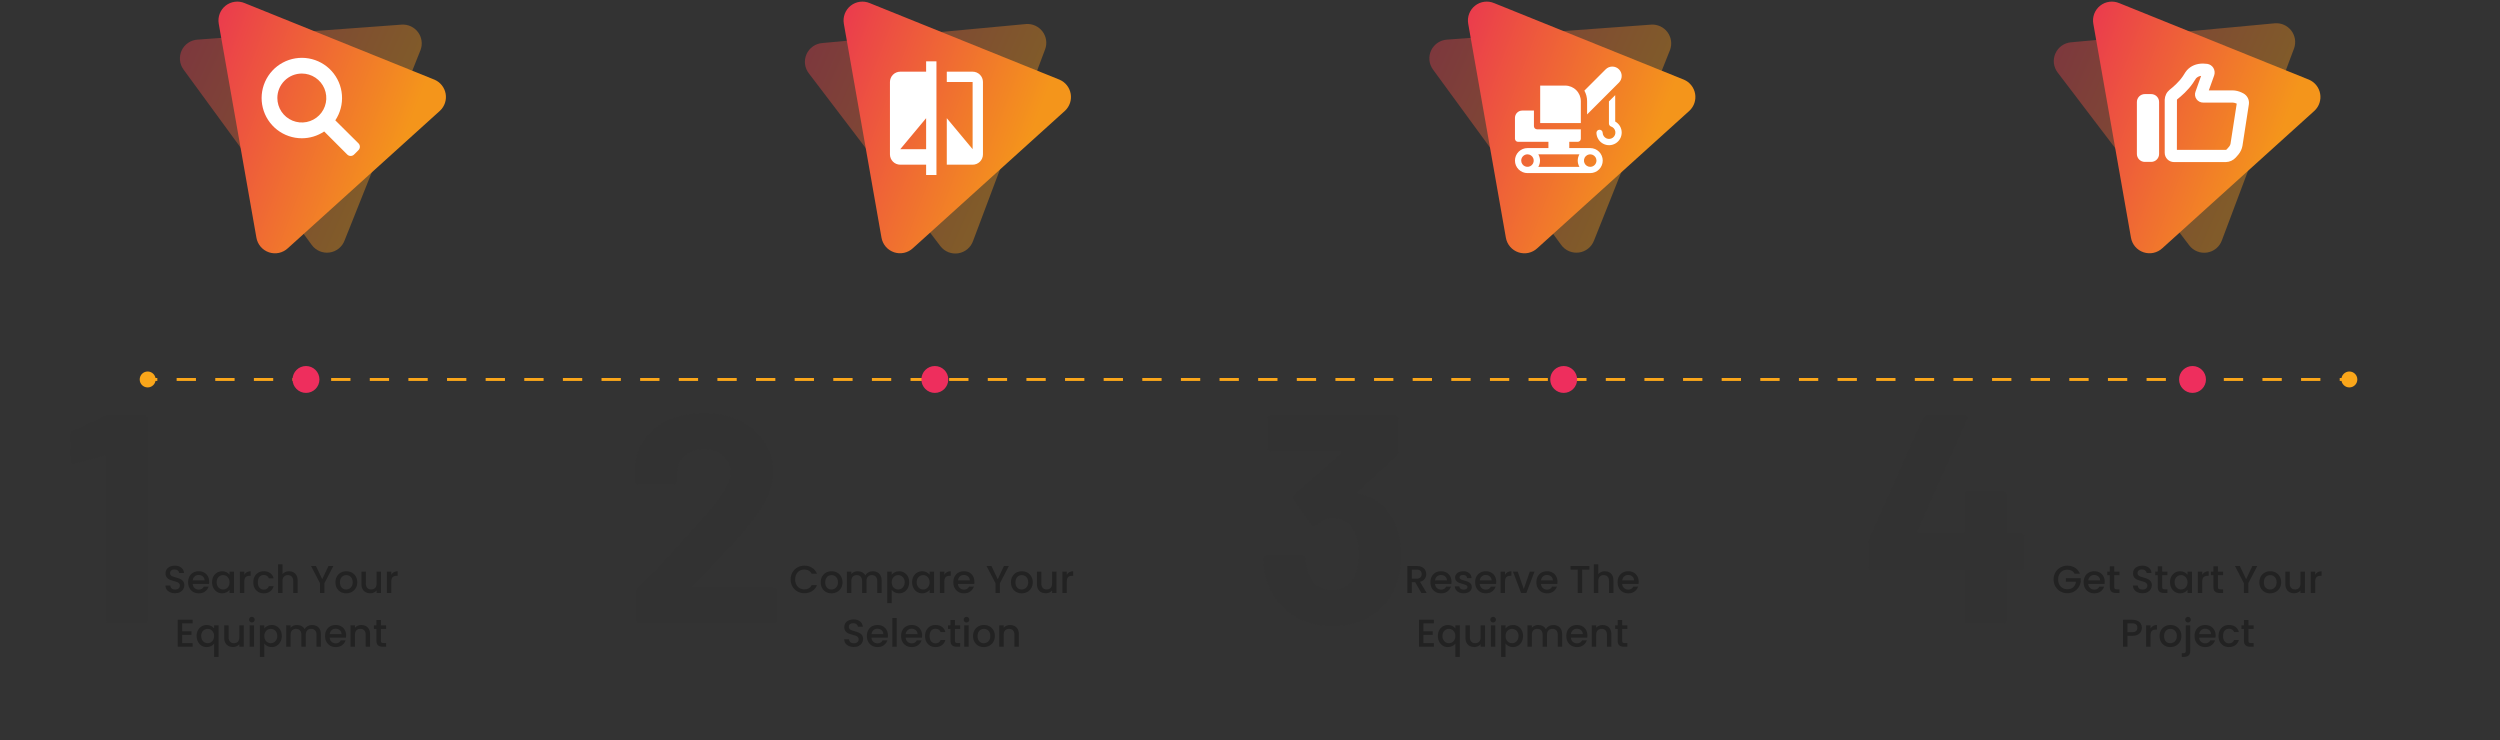<svg width="1256" height="372" viewBox="0 0 1256 372" fill="none" xmlns="http://www.w3.org/2000/svg">
<rect x="0" y="0" width="1256" height="372" fill="#333333" stroke="none"/>
<g clip-path="url(#clip0_1254_2056)">
<g clip-path="url(#clip1_1254_2056)">
<path opacity="0.4" d="M201.876 12.367L99.326 19.9C97.625 19.993 95.98 20.543 94.566 21.492C93.151 22.442 92.019 23.755 91.289 25.295C90.558 26.834 90.257 28.541 90.416 30.238C90.576 31.934 91.19 33.555 92.194 34.931L156.623 123.072C157.63 124.45 158.991 125.53 160.562 126.198C162.133 126.865 163.855 127.096 165.546 126.864C167.238 126.632 168.835 125.948 170.168 124.882C171.502 123.817 172.522 122.41 173.121 120.812L211.283 25.134C211.836 23.659 212.012 22.07 211.795 20.51C211.578 18.95 210.975 17.468 210.041 16.2C209.107 14.932 207.871 13.918 206.445 13.248C205.019 12.579 203.449 12.276 201.876 12.367Z" fill="url(#paint0_linear_1254_2056)"/>
<path d="M218.284 40.032L122.919 1.565C121.352 0.898 119.634 0.666 117.946 0.894C116.258 1.122 114.663 1.801 113.329 2.861C111.995 3.92 110.972 5.319 110.368 6.912C109.763 8.504 109.6 10.23 109.895 11.908L128.822 119.42C129.114 121.104 129.857 122.676 130.971 123.972C132.085 125.267 133.529 126.237 135.149 126.777C136.77 127.318 138.507 127.41 140.176 127.043C141.844 126.676 143.382 125.864 144.627 124.693L221.064 55.623C222.208 54.546 223.066 53.2 223.559 51.707C224.053 50.215 224.167 48.623 223.891 47.076C223.615 45.528 222.958 44.074 221.979 42.844C221 41.614 219.73 40.648 218.284 40.032Z" fill="url(#paint1_linear_1254_2056)"/>
<path d="M151.633 69.465C155.635 69.468 159.548 68.279 162.873 66.05L174.485 77.667C174.937 78.106 175.543 78.351 176.173 78.351C176.803 78.351 177.408 78.106 177.86 77.667L180.115 75.412C180.554 74.96 180.799 74.355 180.799 73.724C180.799 73.094 180.554 72.489 180.115 72.037L168.459 60.46C170.955 56.712 172.128 52.237 171.79 47.746C171.453 43.255 169.625 39.005 166.596 35.672C163.567 32.339 159.511 30.113 155.073 29.348C150.635 28.583 146.068 29.323 142.098 31.45C138.128 33.577 134.983 36.97 133.162 41.089C131.34 45.208 130.947 49.817 132.045 54.185C133.143 58.553 135.668 62.428 139.221 65.197C142.773 67.965 147.149 69.467 151.653 69.465H151.633ZM151.633 36.949C154.065 36.948 156.443 37.669 158.466 39.02C160.489 40.37 162.066 42.29 162.997 44.537C163.928 46.784 164.172 49.257 163.698 51.642C163.223 54.028 162.052 56.219 160.332 57.939C158.612 59.659 156.421 60.83 154.035 61.304C151.65 61.779 149.177 61.535 146.93 60.604C144.683 59.672 142.763 58.096 141.412 56.073C140.061 54.05 139.341 51.672 139.342 49.24C139.344 45.981 140.64 42.856 142.945 40.552C145.249 38.248 148.374 36.952 151.633 36.949Z" fill="white"/>
</g>
<path opacity="0.04" d="M52.213 209.198C52.712 208.899 53.459 208.749 54.455 208.749H72.54C73.038 208.749 73.437 208.949 73.736 209.347C74.134 209.646 74.333 210.045 74.333 210.543V311.578C74.333 312.076 74.134 312.524 73.736 312.923C73.437 313.222 73.038 313.371 72.54 313.371H55.053C54.555 313.371 54.106 313.222 53.708 312.923C53.409 312.524 53.26 312.076 53.26 311.578V229.674C53.26 229.474 53.16 229.275 52.961 229.076C52.761 228.877 52.562 228.827 52.363 228.926L37.566 232.962L36.968 233.111C36.072 233.111 35.623 232.563 35.623 231.467L35.175 218.614C35.175 217.617 35.623 216.92 36.52 216.521L52.213 209.198Z" fill="#222222"/>
<path d="M87.934 298.055C87.024 298.055 86.204 297.898 85.476 297.586C84.747 297.261 84.175 296.806 83.759 296.221C83.343 295.635 83.135 294.952 83.135 294.172H85.515C85.567 294.757 85.794 295.238 86.198 295.616C86.614 295.993 87.193 296.181 87.934 296.181C88.702 296.181 89.3 295.999 89.729 295.635C90.159 295.258 90.373 294.777 90.373 294.191C90.373 293.736 90.237 293.365 89.963 293.079C89.703 292.793 89.371 292.572 88.968 292.416C88.578 292.26 88.032 292.091 87.329 291.909C86.445 291.674 85.723 291.44 85.164 291.206C84.617 290.959 84.149 290.582 83.759 290.075C83.369 289.567 83.174 288.891 83.174 288.045C83.174 287.265 83.369 286.582 83.759 285.997C84.149 285.411 84.695 284.963 85.398 284.65C86.1 284.338 86.913 284.182 87.837 284.182C89.15 284.182 90.224 284.514 91.056 285.177C91.901 285.828 92.37 286.725 92.461 287.87H90.002C89.963 287.375 89.729 286.953 89.3 286.602C88.871 286.25 88.305 286.075 87.603 286.075C86.965 286.075 86.445 286.237 86.042 286.563C85.638 286.888 85.437 287.356 85.437 287.967C85.437 288.384 85.56 288.728 85.808 289.001C86.068 289.262 86.393 289.47 86.783 289.626C87.173 289.782 87.707 289.951 88.383 290.133C89.281 290.38 90.009 290.627 90.568 290.874C91.141 291.122 91.622 291.505 92.012 292.026C92.415 292.533 92.617 293.216 92.617 294.074C92.617 294.764 92.428 295.414 92.051 296.025C91.687 296.637 91.147 297.131 90.432 297.508C89.729 297.872 88.897 298.055 87.934 298.055ZM105.094 292.279C105.094 292.683 105.068 293.047 105.016 293.372H96.802C96.867 294.23 97.186 294.92 97.758 295.44C98.331 295.96 99.033 296.221 99.865 296.221C101.062 296.221 101.908 295.72 102.402 294.718H104.802C104.477 295.707 103.885 296.52 103.026 297.157C102.181 297.781 101.127 298.094 99.865 298.094C98.838 298.094 97.914 297.866 97.095 297.411C96.288 296.942 95.651 296.292 95.183 295.46C94.728 294.614 94.5 293.639 94.5 292.533C94.5 291.427 94.721 290.458 95.163 289.626C95.619 288.78 96.249 288.13 97.056 287.675C97.875 287.219 98.812 286.992 99.865 286.992C100.88 286.992 101.784 287.213 102.578 287.655C103.371 288.097 103.989 288.722 104.431 289.528C104.873 290.322 105.094 291.239 105.094 292.279ZM102.773 291.577C102.76 290.757 102.467 290.101 101.895 289.606C101.322 289.112 100.613 288.865 99.768 288.865C99.001 288.865 98.344 289.112 97.797 289.606C97.251 290.088 96.926 290.744 96.822 291.577H102.773ZM106.542 292.494C106.542 291.414 106.763 290.458 107.205 289.626C107.661 288.793 108.272 288.149 109.039 287.694C109.82 287.226 110.678 286.992 111.615 286.992C112.46 286.992 113.195 287.161 113.82 287.499C114.457 287.824 114.964 288.234 115.341 288.728V287.167H117.585V297.918H115.341V296.318C114.964 296.825 114.45 297.248 113.8 297.586C113.15 297.924 112.408 298.094 111.576 298.094C110.652 298.094 109.807 297.859 109.039 297.391C108.272 296.91 107.661 296.247 107.205 295.401C106.763 294.543 106.542 293.574 106.542 292.494ZM115.341 292.533C115.341 291.791 115.185 291.148 114.873 290.601C114.574 290.055 114.177 289.639 113.683 289.353C113.189 289.066 112.655 288.923 112.083 288.923C111.511 288.923 110.977 289.066 110.483 289.353C109.989 289.626 109.586 290.036 109.274 290.582C108.974 291.115 108.825 291.752 108.825 292.494C108.825 293.235 108.974 293.886 109.274 294.445C109.586 295.004 109.989 295.434 110.483 295.733C110.99 296.019 111.524 296.162 112.083 296.162C112.655 296.162 113.189 296.019 113.683 295.733C114.177 295.447 114.574 295.03 114.873 294.484C115.185 293.925 115.341 293.274 115.341 292.533ZM122.731 288.728C123.056 288.182 123.485 287.759 124.019 287.46C124.565 287.148 125.209 286.992 125.95 286.992V289.294H125.384C124.513 289.294 123.85 289.515 123.394 289.957C122.952 290.4 122.731 291.167 122.731 292.26V297.918H120.507V287.167H122.731V288.728ZM127.253 292.533C127.253 291.427 127.475 290.458 127.917 289.626C128.372 288.78 128.996 288.13 129.79 287.675C130.583 287.219 131.494 286.992 132.521 286.992C133.822 286.992 134.895 287.304 135.741 287.928C136.599 288.54 137.178 289.418 137.477 290.562H135.077C134.882 290.029 134.57 289.613 134.141 289.314C133.712 289.014 133.172 288.865 132.521 288.865C131.611 288.865 130.882 289.19 130.336 289.84C129.803 290.478 129.536 291.375 129.536 292.533C129.536 293.691 129.803 294.595 130.336 295.245C130.882 295.895 131.611 296.221 132.521 296.221C133.809 296.221 134.661 295.655 135.077 294.523H137.477C137.165 295.616 136.58 296.487 135.721 297.138C134.863 297.775 133.796 298.094 132.521 298.094C131.494 298.094 130.583 297.866 129.79 297.411C128.996 296.942 128.372 296.292 127.917 295.46C127.475 294.614 127.253 293.639 127.253 292.533ZM145.254 286.992C146.074 286.992 146.802 287.167 147.44 287.519C148.09 287.87 148.597 288.39 148.962 289.079C149.339 289.769 149.527 290.601 149.527 291.577V297.918H147.323V291.909C147.323 290.946 147.082 290.211 146.601 289.704C146.119 289.184 145.463 288.923 144.63 288.923C143.798 288.923 143.134 289.184 142.64 289.704C142.159 290.211 141.918 290.946 141.918 291.909V297.918H139.694V283.48H141.918V288.416C142.295 287.961 142.77 287.61 143.342 287.362C143.928 287.115 144.565 286.992 145.254 286.992ZM167.481 284.358L162.994 293.001V297.918H160.769V293.001L156.262 284.358H158.74L161.881 291.011L165.023 284.358H167.481ZM173.909 298.094C172.895 298.094 171.978 297.866 171.158 297.411C170.339 296.942 169.695 296.292 169.227 295.46C168.758 294.614 168.524 293.639 168.524 292.533C168.524 291.44 168.765 290.471 169.246 289.626C169.727 288.78 170.384 288.13 171.217 287.675C172.049 287.219 172.979 286.992 174.007 286.992C175.034 286.992 175.965 287.219 176.797 287.675C177.629 288.13 178.286 288.78 178.768 289.626C179.249 290.471 179.49 291.44 179.49 292.533C179.49 293.626 179.242 294.595 178.748 295.44C178.254 296.286 177.577 296.942 176.719 297.411C175.873 297.866 174.937 298.094 173.909 298.094ZM173.909 296.162C174.482 296.162 175.015 296.025 175.509 295.752C176.017 295.479 176.426 295.069 176.738 294.523C177.051 293.977 177.207 293.313 177.207 292.533C177.207 291.752 177.057 291.096 176.758 290.562C176.459 290.016 176.062 289.606 175.568 289.333C175.074 289.06 174.54 288.923 173.968 288.923C173.396 288.923 172.862 289.06 172.368 289.333C171.887 289.606 171.503 290.016 171.217 290.562C170.931 291.096 170.788 291.752 170.788 292.533C170.788 293.691 171.08 294.588 171.666 295.225C172.264 295.85 173.012 296.162 173.909 296.162ZM191.424 287.167V297.918H189.2V296.65C188.849 297.092 188.387 297.443 187.815 297.703C187.255 297.95 186.657 298.074 186.02 298.074C185.174 298.074 184.413 297.898 183.737 297.547C183.074 297.196 182.547 296.676 182.157 295.986C181.779 295.297 181.591 294.465 181.591 293.489V287.167H183.796V293.157C183.796 294.12 184.036 294.861 184.517 295.382C184.999 295.889 185.656 296.142 186.488 296.142C187.321 296.142 187.977 295.889 188.459 295.382C188.953 294.861 189.2 294.12 189.2 293.157V287.167H191.424ZM196.583 288.728C196.909 288.182 197.338 287.759 197.871 287.46C198.417 287.148 199.061 286.992 199.803 286.992V289.294H199.237C198.365 289.294 197.702 289.515 197.247 289.957C196.804 290.4 196.583 291.167 196.583 292.26V297.918H194.359V287.167H196.583V288.728ZM91.511 313.153V317.133H96.194V318.948H91.511V323.103H96.779V324.918H89.287V311.338H96.779V313.153H91.511ZM98.778 319.494C98.778 318.414 98.999 317.458 99.441 316.626C99.896 315.793 100.508 315.149 101.275 314.694C102.055 314.226 102.92 313.992 103.87 313.992C104.702 313.992 105.437 314.161 106.075 314.499C106.725 314.837 107.226 315.247 107.577 315.728V314.167H109.821V330.03H107.577V323.357C107.226 323.838 106.719 324.248 106.055 324.586C105.392 324.924 104.637 325.094 103.792 325.094C102.868 325.094 102.023 324.859 101.255 324.391C100.501 323.91 99.896 323.247 99.441 322.401C98.999 321.543 98.778 320.574 98.778 319.494ZM107.577 319.533C107.577 318.791 107.421 318.148 107.109 317.601C106.81 317.055 106.413 316.639 105.919 316.353C105.424 316.066 104.891 315.923 104.319 315.923C103.746 315.923 103.213 316.066 102.719 316.353C102.225 316.626 101.821 317.036 101.509 317.582C101.21 318.115 101.06 318.752 101.06 319.494C101.06 320.235 101.21 320.886 101.509 321.445C101.821 322.004 102.225 322.434 102.719 322.733C103.226 323.019 103.759 323.162 104.319 323.162C104.891 323.162 105.424 323.019 105.919 322.733C106.413 322.447 106.81 322.03 107.109 321.484C107.421 320.925 107.577 320.274 107.577 319.533ZM122.478 314.167V324.918H120.254V323.65C119.903 324.092 119.441 324.443 118.869 324.703C118.309 324.95 117.711 325.074 117.074 325.074C116.228 325.074 115.467 324.898 114.791 324.547C114.128 324.196 113.601 323.676 113.211 322.986C112.833 322.297 112.645 321.465 112.645 320.489V314.167H114.849V320.157C114.849 321.12 115.09 321.861 115.571 322.382C116.053 322.889 116.71 323.142 117.542 323.142C118.374 323.142 119.031 322.889 119.513 322.382C120.007 321.861 120.254 321.12 120.254 320.157V314.167H122.478ZM126.545 312.743C126.141 312.743 125.803 312.606 125.53 312.333C125.257 312.06 125.12 311.722 125.12 311.319C125.12 310.916 125.257 310.577 125.53 310.304C125.803 310.031 126.141 309.894 126.545 309.894C126.935 309.894 127.267 310.031 127.54 310.304C127.813 310.577 127.949 310.916 127.949 311.319C127.949 311.722 127.813 312.06 127.54 312.333C127.267 312.606 126.935 312.743 126.545 312.743ZM127.637 314.167V324.918H125.413V314.167H127.637ZM132.782 315.748C133.159 315.253 133.673 314.837 134.323 314.499C134.974 314.161 135.708 313.992 136.528 313.992C137.464 313.992 138.316 314.226 139.084 314.694C139.864 315.149 140.476 315.793 140.918 316.626C141.36 317.458 141.581 318.414 141.581 319.494C141.581 320.574 141.36 321.543 140.918 322.401C140.476 323.247 139.864 323.91 139.084 324.391C138.316 324.859 137.464 325.094 136.528 325.094C135.708 325.094 134.98 324.931 134.343 324.606C133.705 324.268 133.185 323.851 132.782 323.357V330.03H130.558V314.167H132.782V315.748ZM139.318 319.494C139.318 318.752 139.162 318.115 138.85 317.582C138.551 317.036 138.147 316.626 137.64 316.353C137.146 316.066 136.612 315.923 136.04 315.923C135.481 315.923 134.948 316.066 134.44 316.353C133.946 316.639 133.543 317.055 133.231 317.601C132.931 318.148 132.782 318.791 132.782 319.533C132.782 320.274 132.931 320.925 133.231 321.484C133.543 322.03 133.946 322.447 134.44 322.733C134.948 323.019 135.481 323.162 136.04 323.162C136.612 323.162 137.146 323.019 137.64 322.733C138.147 322.434 138.551 322.004 138.85 321.445C139.162 320.886 139.318 320.235 139.318 319.494ZM156.795 313.992C157.64 313.992 158.395 314.167 159.058 314.519C159.734 314.87 160.261 315.39 160.638 316.079C161.029 316.769 161.224 317.601 161.224 318.577V324.918H159.019V318.909C159.019 317.946 158.778 317.211 158.297 316.704C157.816 316.184 157.159 315.923 156.326 315.923C155.494 315.923 154.831 316.184 154.336 316.704C153.855 317.211 153.614 317.946 153.614 318.909V324.918H151.41V318.909C151.41 317.946 151.169 317.211 150.688 316.704C150.206 316.184 149.55 315.923 148.717 315.923C147.885 315.923 147.221 316.184 146.727 316.704C146.246 317.211 146.005 317.946 146.005 318.909V324.918H143.781V314.167H146.005V315.397C146.369 314.954 146.831 314.61 147.39 314.362C147.95 314.115 148.548 313.992 149.185 313.992C150.044 313.992 150.811 314.174 151.488 314.538C152.164 314.902 152.684 315.429 153.049 316.118C153.374 315.468 153.881 314.954 154.57 314.577C155.26 314.187 156.001 313.992 156.795 313.992ZM173.907 319.279C173.907 319.683 173.881 320.047 173.829 320.372H165.615C165.68 321.23 165.999 321.92 166.571 322.44C167.143 322.96 167.846 323.221 168.678 323.221C169.875 323.221 170.72 322.72 171.215 321.718H173.614C173.289 322.707 172.697 323.52 171.839 324.157C170.993 324.781 169.94 325.094 168.678 325.094C167.651 325.094 166.727 324.866 165.908 324.411C165.101 323.942 164.464 323.292 163.996 322.46C163.54 321.614 163.313 320.639 163.313 319.533C163.313 318.427 163.534 317.458 163.976 316.626C164.431 315.78 165.062 315.13 165.869 314.675C166.688 314.219 167.625 313.992 168.678 313.992C169.693 313.992 170.597 314.213 171.39 314.655C172.184 315.097 172.802 315.722 173.244 316.528C173.686 317.322 173.907 318.239 173.907 319.279ZM171.585 318.577C171.572 317.757 171.28 317.101 170.707 316.606C170.135 316.112 169.426 315.865 168.581 315.865C167.813 315.865 167.156 316.112 166.61 316.606C166.064 317.088 165.739 317.744 165.634 318.577H171.585ZM181.52 313.992C182.366 313.992 183.12 314.167 183.783 314.519C184.46 314.87 184.987 315.39 185.364 316.079C185.741 316.769 185.93 317.601 185.93 318.577V324.918H183.725V318.909C183.725 317.946 183.484 317.211 183.003 316.704C182.522 316.184 181.865 315.923 181.032 315.923C180.2 315.923 179.536 316.184 179.042 316.704C178.561 317.211 178.32 317.946 178.32 318.909V324.918H176.096V314.167H178.32V315.397C178.685 314.954 179.146 314.61 179.706 314.362C180.278 314.115 180.883 313.992 181.52 313.992ZM191.362 315.982V321.933C191.362 322.336 191.453 322.629 191.635 322.811C191.83 322.98 192.155 323.064 192.61 323.064H193.976V324.918H192.22C191.219 324.918 190.451 324.684 189.918 324.216C189.385 323.747 189.118 322.986 189.118 321.933V315.982H187.85V314.167H189.118V311.494H191.362V314.167H193.976V315.982H191.362Z" fill="#222222"/>
<path d="M70.187 190.645C70.187 192.855 71.979 194.647 74.189 194.647C76.4 194.647 78.192 192.855 78.192 190.645C78.192 188.434 76.4 186.642 74.189 186.642C71.979 186.642 70.187 188.434 70.187 190.645ZM1176.31 190.644C1176.31 192.855 1178.11 194.647 1180.32 194.647C1182.53 194.647 1184.32 192.855 1184.32 190.644C1184.32 188.434 1182.53 186.642 1180.32 186.642C1178.11 186.642 1176.31 188.434 1176.31 190.644ZM74.189 191.395L79.041 191.395L79.041 189.894L74.189 189.894L74.189 191.395ZM88.744 191.395L98.447 191.395L98.447 189.894L88.744 189.894L88.744 191.395ZM108.149 191.395L117.852 191.395L117.852 189.894L108.149 189.894L108.149 191.395ZM127.555 191.395L137.258 191.395L137.258 189.894L127.555 189.894L127.555 191.395ZM146.961 191.395L156.664 191.395L156.664 189.894L146.961 189.894L146.961 191.395ZM166.367 191.395L176.07 191.395L176.07 189.894L166.367 189.894L166.367 191.395ZM185.772 191.395L195.475 191.395L195.475 189.894L185.772 189.894L185.772 191.395ZM205.178 191.395L214.881 191.395L214.881 189.894L205.178 189.894L205.178 191.395ZM224.584 191.395L234.287 191.395L234.287 189.894L224.584 189.894L224.584 191.395ZM243.99 191.395L253.692 191.395L253.692 189.894L243.99 189.894L243.99 191.395ZM263.395 191.395L273.098 191.395L273.098 189.894L263.395 189.894L263.395 191.395ZM282.801 191.395L292.504 191.395L292.504 189.894L282.801 189.894L282.801 191.395ZM302.207 191.395L311.91 191.395L311.91 189.894L302.207 189.894L302.207 191.395ZM321.612 191.395L331.315 191.395L331.315 189.894L321.612 189.894L321.612 191.395ZM341.018 191.395L350.721 191.395L350.721 189.894L341.018 189.894L341.018 191.395ZM360.424 191.395L370.127 191.395L370.127 189.894L360.424 189.894L360.424 191.395ZM379.83 191.395L389.532 191.395L389.532 189.894L379.83 189.894L379.83 191.395ZM399.235 191.395L408.938 191.395L408.938 189.894L399.235 189.894L399.235 191.395ZM418.641 191.395L428.344 191.395L428.344 189.894L418.641 189.894L418.641 191.395ZM438.047 191.395L447.75 191.395L447.75 189.894L438.047 189.894L438.047 191.395ZM457.452 191.395L467.155 191.395L467.155 189.894L457.452 189.894L457.452 191.395ZM476.858 191.395L486.561 191.395L486.561 189.894L476.858 189.894L476.858 191.395ZM496.264 191.395L505.967 191.395L505.967 189.894L496.264 189.894L496.264 191.395ZM515.67 191.395L525.372 191.395L525.372 189.894L515.67 189.894L515.67 191.395ZM535.075 191.395L544.778 191.395L544.778 189.894L535.075 189.894L535.075 191.395ZM554.481 191.395L564.184 191.395L564.184 189.894L554.481 189.894L554.481 191.395ZM573.887 191.395L583.589 191.395L583.589 189.894L573.887 189.894L573.887 191.395ZM593.292 191.395L602.995 191.395L602.995 189.894L593.292 189.894L593.292 191.395ZM612.698 191.395L622.401 191.395L622.401 189.894L612.698 189.894L612.698 191.395ZM632.104 191.395L641.807 191.395L641.807 189.894L632.104 189.894L632.104 191.395ZM651.51 191.395L661.213 191.395L661.213 189.894L651.51 189.894L651.51 191.395ZM670.915 191.395L680.618 191.395L680.618 189.894L670.915 189.894L670.915 191.395ZM690.321 191.395L700.024 191.395L700.024 189.894L690.321 189.894L690.321 191.395ZM709.727 191.395L719.43 191.395L719.43 189.894L709.727 189.894L709.727 191.395ZM729.133 191.395L738.836 191.395L738.836 189.894L729.133 189.894L729.133 191.395ZM748.538 191.395L758.241 191.395L758.241 189.894L748.538 189.894L748.538 191.395ZM767.944 191.395L777.647 191.395L777.647 189.894L767.944 189.894L767.944 191.395ZM787.35 191.395L797.053 191.395L797.053 189.894L787.35 189.894L787.35 191.395ZM806.756 191.395L816.459 191.395L816.459 189.894L806.756 189.894L806.756 191.395ZM826.161 191.395L835.864 191.395L835.864 189.894L826.161 189.894L826.161 191.395ZM845.567 191.395L855.27 191.395L855.27 189.894L845.567 189.894L845.567 191.395ZM864.973 191.395L874.676 191.395L874.676 189.894L864.973 189.894L864.973 191.395ZM884.379 191.395L894.082 191.395L894.082 189.894L884.379 189.894L884.379 191.395ZM903.784 191.395L913.487 191.395L913.487 189.894L903.784 189.894L903.784 191.395ZM923.19 191.395L932.893 191.395L932.893 189.894L923.19 189.894L923.19 191.395ZM942.596 191.395L952.299 191.395L952.299 189.894L942.596 189.894L942.596 191.395ZM962.002 191.395L971.705 191.395L971.705 189.894L962.002 189.894L962.002 191.395ZM981.408 191.395L991.11 191.395L991.11 189.894L981.408 189.894L981.408 191.395ZM1000.81 191.395L1010.52 191.395L1010.52 189.894L1000.81 189.894L1000.81 191.395ZM1020.22 191.395L1029.92 191.395L1029.92 189.894L1020.22 189.894L1020.22 191.395ZM1039.62 191.395L1049.33 191.395L1049.33 189.894L1039.62 189.894L1039.62 191.395ZM1059.03 191.395L1068.73 191.395L1068.73 189.894L1059.03 189.894L1059.03 191.395ZM1078.44 191.395L1088.14 191.395L1088.14 189.894L1078.44 189.894L1078.44 191.395ZM1097.84 191.395L1107.55 191.395L1107.55 189.894L1097.84 189.894L1097.84 191.395ZM1117.25 191.395L1126.95 191.395L1126.95 189.894L1117.25 189.894L1117.25 191.395ZM1136.65 191.395L1146.36 191.395L1146.36 189.894L1136.65 189.894L1136.65 191.395ZM1156.06 191.395L1165.76 191.395L1165.76 189.894L1156.06 189.894L1156.06 191.395ZM1175.47 191.395L1180.32 191.395L1180.32 189.894L1175.47 189.894L1175.47 191.395Z" fill="#FAA61A"/>
<circle cx="153.734" cy="190.644" r="6.754" fill="#EE2E5D"/>
<g clip-path="url(#clip2_1254_2056)">
<path opacity="0.4" d="M515.5 12.073L413.136 21.625C411.438 21.752 409.805 22.334 408.41 23.311C407.016 24.288 405.911 25.624 405.211 27.176C404.512 28.729 404.245 30.442 404.438 32.134C404.631 33.826 405.276 35.434 406.307 36.79L472.431 123.64C473.465 124.998 474.847 126.051 476.43 126.687C478.013 127.323 479.739 127.519 481.424 127.254C483.11 126.989 484.692 126.273 486.004 125.182C487.316 124.09 488.308 122.665 488.875 121.055L525.12 24.648C525.642 23.166 525.787 21.577 525.541 20.025C525.295 18.473 524.666 17.006 523.711 15.758C522.756 14.51 521.506 13.519 520.072 12.876C518.638 12.233 517.067 11.957 515.5 12.073Z" fill="url(#paint2_linear_1254_2056)"/>
<path d="M532.31 40.034L436.966 1.57C435.399 0.902 433.681 0.67 431.994 0.897C430.306 1.125 428.711 1.804 427.378 2.863C426.044 3.922 425.021 5.322 424.417 6.914C423.812 8.506 423.649 10.232 423.944 11.909L442.864 119.42C443.161 121.1 443.907 122.669 445.023 123.961C446.138 125.252 447.583 126.217 449.202 126.755C450.822 127.292 452.557 127.381 454.223 127.013C455.889 126.645 457.425 125.833 458.667 124.664L535.086 55.623C536.229 54.545 537.086 53.199 537.579 51.707C538.072 50.216 538.186 48.625 537.91 47.078C537.635 45.531 536.978 44.077 536.001 42.847C535.023 41.618 533.754 40.651 532.31 40.034Z" fill="url(#paint3_linear_1254_2056)"/>
<path d="M465.283 36.01H452.3C451.619 36.009 450.944 36.143 450.314 36.404C449.684 36.664 449.112 37.047 448.63 37.529C448.148 38.011 447.766 38.583 447.505 39.213C447.244 39.843 447.111 40.518 447.111 41.2V77.552C447.111 78.233 447.244 78.909 447.505 79.538C447.766 80.168 448.148 80.741 448.63 81.223C449.112 81.705 449.684 82.087 450.314 82.348C450.944 82.608 451.619 82.742 452.3 82.741H465.283V87.936H470.472V30.82H465.283V36.01ZM465.283 74.952H452.3L465.283 59.373V74.952ZM488.644 36.01H475.666V41.2H488.644V74.952L475.666 59.373V82.741H488.644C489.326 82.742 490.001 82.608 490.631 82.348C491.261 82.087 491.834 81.705 492.316 81.223C492.799 80.741 493.181 80.169 493.442 79.539C493.704 78.909 493.838 78.234 493.838 77.552V41.2C493.838 40.518 493.704 39.842 493.442 39.212C493.181 38.583 492.799 38.01 492.316 37.528C491.834 37.046 491.261 36.664 490.631 36.404C490.001 36.143 489.326 36.009 488.644 36.01Z" fill="white"/>
</g>
<path opacity="0.04" d="M347.672 294.39C347.473 294.589 347.423 294.788 347.523 294.988C347.622 295.187 347.822 295.286 348.121 295.286H388.624C389.122 295.286 389.521 295.486 389.82 295.884C390.218 296.183 390.418 296.582 390.418 297.08V311.578C390.418 312.076 390.218 312.524 389.82 312.923C389.521 313.222 389.122 313.371 388.624 313.371H321.367C320.869 313.371 320.421 313.222 320.022 312.923C319.723 312.524 319.574 312.076 319.574 311.578V297.827C319.574 296.931 319.873 296.183 320.471 295.585C325.353 290.803 330.335 285.621 335.417 280.042C340.498 274.362 343.687 270.825 344.982 269.43C347.772 266.142 350.612 263.003 353.501 260.014C362.568 249.95 367.102 242.477 367.102 237.595C367.102 234.108 365.857 231.268 363.366 229.076C360.875 226.784 357.636 225.638 353.651 225.638C349.665 225.638 346.427 226.784 343.936 229.076C341.445 231.268 340.199 234.207 340.199 237.894V241.631C340.199 242.129 340 242.577 339.601 242.976C339.303 243.275 338.904 243.424 338.406 243.424H320.77C320.271 243.424 319.823 243.275 319.424 242.976C319.125 242.577 318.976 242.129 318.976 241.631V234.606C319.275 229.225 320.969 224.492 324.058 220.407C327.146 216.222 331.232 213.034 336.313 210.842C341.495 208.65 347.274 207.554 353.651 207.554C360.725 207.554 366.853 208.899 372.034 211.589C377.315 214.18 381.35 217.717 384.14 222.201C387.03 226.685 388.475 231.667 388.475 237.147C388.475 241.332 387.429 245.616 385.336 250C383.244 254.384 380.105 259.117 375.92 264.199C372.831 268.085 369.493 271.921 365.906 275.707C362.319 279.494 356.989 284.974 349.914 292.148L347.672 294.39Z" fill="#222222"/>
<path d="M397.212 291.109C397.212 289.782 397.518 288.592 398.129 287.538C398.754 286.484 399.593 285.665 400.646 285.08C401.713 284.481 402.877 284.182 404.139 284.182C405.583 284.182 406.864 284.54 407.982 285.255C409.114 285.958 409.934 286.959 410.441 288.26H407.768C407.417 287.545 406.929 287.011 406.305 286.66C405.68 286.309 404.958 286.133 404.139 286.133C403.241 286.133 402.441 286.335 401.739 286.738C401.037 287.141 400.484 287.72 400.08 288.475C399.69 289.229 399.495 290.107 399.495 291.109C399.495 292.11 399.69 292.988 400.08 293.743C400.484 294.497 401.037 295.082 401.739 295.499C402.441 295.902 403.241 296.103 404.139 296.103C404.958 296.103 405.68 295.928 406.305 295.577C406.929 295.225 407.417 294.692 407.768 293.977H410.441C409.934 295.277 409.114 296.279 407.982 296.981C406.864 297.684 405.583 298.035 404.139 298.035C402.864 298.035 401.7 297.742 400.646 297.157C399.593 296.559 398.754 295.733 398.129 294.679C397.518 293.626 397.212 292.435 397.212 291.109ZM417.707 298.094C416.693 298.094 415.776 297.866 414.956 297.411C414.137 296.942 413.493 296.292 413.025 295.46C412.557 294.614 412.322 293.639 412.322 292.533C412.322 291.44 412.563 290.471 413.044 289.626C413.526 288.78 414.182 288.13 415.015 287.675C415.847 287.219 416.777 286.992 417.805 286.992C418.833 286.992 419.763 287.219 420.595 287.675C421.428 288.13 422.084 288.78 422.566 289.626C423.047 290.471 423.288 291.44 423.288 292.533C423.288 293.626 423.041 294.595 422.546 295.44C422.052 296.286 421.376 296.942 420.517 297.411C419.672 297.866 418.735 298.094 417.707 298.094ZM417.707 296.162C418.28 296.162 418.813 296.025 419.307 295.752C419.815 295.479 420.224 295.069 420.537 294.523C420.849 293.977 421.005 293.313 421.005 292.533C421.005 291.752 420.855 291.096 420.556 290.562C420.257 290.016 419.86 289.606 419.366 289.333C418.872 289.06 418.338 288.923 417.766 288.923C417.194 288.923 416.66 289.06 416.166 289.333C415.685 289.606 415.301 290.016 415.015 290.562C414.729 291.096 414.586 291.752 414.586 292.533C414.586 293.691 414.878 294.588 415.464 295.225C416.062 295.85 416.81 296.162 417.707 296.162ZM438.5 286.992C439.346 286.992 440.1 287.167 440.764 287.519C441.44 287.87 441.967 288.39 442.344 289.079C442.734 289.769 442.929 290.601 442.929 291.577V297.918H440.725V291.909C440.725 290.946 440.484 290.211 440.003 289.704C439.521 289.184 438.865 288.923 438.032 288.923C437.2 288.923 436.536 289.184 436.042 289.704C435.561 290.211 435.32 290.946 435.32 291.909V297.918H433.115V291.909C433.115 290.946 432.875 290.211 432.393 289.704C431.912 289.184 431.255 288.923 430.423 288.923C429.59 288.923 428.927 289.184 428.433 289.704C427.951 290.211 427.711 290.946 427.711 291.909V297.918H425.486V287.167H427.711V288.397C428.075 287.954 428.537 287.61 429.096 287.362C429.655 287.115 430.254 286.992 430.891 286.992C431.75 286.992 432.517 287.174 433.193 287.538C433.87 287.902 434.39 288.429 434.754 289.118C435.079 288.468 435.587 287.954 436.276 287.577C436.965 287.187 437.707 286.992 438.5 286.992ZM447.984 288.748C448.361 288.253 448.875 287.837 449.525 287.499C450.176 287.161 450.911 286.992 451.73 286.992C452.667 286.992 453.519 287.226 454.286 287.694C455.066 288.149 455.678 288.793 456.12 289.626C456.562 290.458 456.783 291.414 456.783 292.494C456.783 293.574 456.562 294.543 456.12 295.401C455.678 296.247 455.066 296.91 454.286 297.391C453.519 297.859 452.667 298.094 451.73 298.094C450.911 298.094 450.182 297.931 449.545 297.606C448.907 297.268 448.387 296.851 447.984 296.357V303.03H445.76V287.167H447.984V288.748ZM454.52 292.494C454.52 291.752 454.364 291.115 454.052 290.582C453.753 290.036 453.349 289.626 452.842 289.353C452.348 289.066 451.815 288.923 451.242 288.923C450.683 288.923 450.15 289.066 449.642 289.353C449.148 289.639 448.745 290.055 448.433 290.601C448.133 291.148 447.984 291.791 447.984 292.533C447.984 293.274 448.133 293.925 448.433 294.484C448.745 295.03 449.148 295.447 449.642 295.733C450.15 296.019 450.683 296.162 451.242 296.162C451.815 296.162 452.348 296.019 452.842 295.733C453.349 295.434 453.753 295.004 454.052 294.445C454.364 293.886 454.52 293.235 454.52 292.494ZM458.242 292.494C458.242 291.414 458.463 290.458 458.905 289.626C459.36 288.793 459.972 288.149 460.739 287.694C461.519 287.226 462.378 286.992 463.314 286.992C464.16 286.992 464.895 287.161 465.519 287.499C466.157 287.824 466.664 288.234 467.041 288.728V287.167H469.285V297.918H467.041V296.318C466.664 296.825 466.15 297.248 465.5 297.586C464.849 297.924 464.108 298.094 463.275 298.094C462.352 298.094 461.506 297.859 460.739 297.391C459.972 296.91 459.36 296.247 458.905 295.401C458.463 294.543 458.242 293.574 458.242 292.494ZM467.041 292.533C467.041 291.791 466.885 291.148 466.573 290.601C466.274 290.055 465.877 289.639 465.383 289.353C464.888 289.066 464.355 288.923 463.783 288.923C463.21 288.923 462.677 289.066 462.183 289.353C461.688 289.626 461.285 290.036 460.973 290.582C460.674 291.115 460.524 291.752 460.524 292.494C460.524 293.235 460.674 293.886 460.973 294.445C461.285 295.004 461.688 295.434 462.183 295.733C462.69 296.019 463.223 296.162 463.783 296.162C464.355 296.162 464.888 296.019 465.383 295.733C465.877 295.447 466.274 295.03 466.573 294.484C466.885 293.925 467.041 293.274 467.041 292.533ZM474.431 288.728C474.756 288.182 475.185 287.759 475.718 287.46C476.265 287.148 476.908 286.992 477.65 286.992V289.294H477.084C476.213 289.294 475.549 289.515 475.094 289.957C474.652 290.4 474.431 291.167 474.431 292.26V297.918H472.206V287.167H474.431V288.728ZM489.547 292.279C489.547 292.683 489.521 293.047 489.469 293.372H481.255C481.32 294.23 481.639 294.92 482.211 295.44C482.784 295.96 483.486 296.221 484.319 296.221C485.515 296.221 486.361 295.72 486.855 294.718H489.255C488.93 295.707 488.338 296.52 487.479 297.157C486.634 297.781 485.58 298.094 484.319 298.094C483.291 298.094 482.367 297.866 481.548 297.411C480.741 296.942 480.104 296.292 479.636 295.46C479.181 294.614 478.953 293.639 478.953 292.533C478.953 291.427 479.174 290.458 479.616 289.626C480.072 288.78 480.702 288.13 481.509 287.675C482.328 287.219 483.265 286.992 484.319 286.992C485.333 286.992 486.237 287.213 487.031 287.655C487.824 288.097 488.442 288.722 488.884 289.528C489.326 290.322 489.547 291.239 489.547 292.279ZM487.226 291.577C487.213 290.757 486.92 290.101 486.348 289.606C485.775 289.112 485.066 288.865 484.221 288.865C483.454 288.865 482.797 289.112 482.25 289.606C481.704 290.088 481.379 290.744 481.275 291.577H487.226ZM506.853 284.358L502.365 293.001V297.918H500.141V293.001L495.634 284.358H498.112L501.253 291.011L504.394 284.358H506.853ZM513.281 298.094C512.267 298.094 511.35 297.866 510.53 297.411C509.711 296.942 509.067 296.292 508.598 295.46C508.13 294.614 507.896 293.639 507.896 292.533C507.896 291.44 508.137 290.471 508.618 289.626C509.099 288.78 509.756 288.13 510.589 287.675C511.421 287.219 512.351 286.992 513.379 286.992C514.406 286.992 515.336 287.219 516.169 287.675C517.001 288.13 517.658 288.78 518.139 289.626C518.621 290.471 518.861 291.44 518.861 292.533C518.861 293.626 518.614 294.595 518.12 295.44C517.626 296.286 516.949 296.942 516.091 297.411C515.245 297.866 514.309 298.094 513.281 298.094ZM513.281 296.162C513.853 296.162 514.387 296.025 514.881 295.752C515.388 295.479 515.798 295.069 516.11 294.523C516.422 293.977 516.579 293.313 516.579 292.533C516.579 291.752 516.429 291.096 516.13 290.562C515.831 290.016 515.434 289.606 514.94 289.333C514.445 289.06 513.912 288.923 513.34 288.923C512.767 288.923 512.234 289.06 511.74 289.333C511.258 289.606 510.875 290.016 510.589 290.562C510.302 291.096 510.159 291.752 510.159 292.533C510.159 293.691 510.452 294.588 511.037 295.225C511.636 295.85 512.384 296.162 513.281 296.162ZM530.796 287.167V297.918H528.572V296.65C528.221 297.092 527.759 297.443 527.187 297.703C526.627 297.95 526.029 298.074 525.392 298.074C524.546 298.074 523.785 297.898 523.109 297.547C522.445 297.196 521.919 296.676 521.528 295.986C521.151 295.297 520.963 294.465 520.963 293.489V287.167H523.167V293.157C523.167 294.12 523.408 294.861 523.889 295.382C524.37 295.889 525.027 296.142 525.86 296.142C526.692 296.142 527.349 295.889 527.83 295.382C528.325 294.861 528.572 294.12 528.572 293.157V287.167H530.796ZM535.955 288.728C536.28 288.182 536.71 287.759 537.243 287.46C537.789 287.148 538.433 286.992 539.174 286.992V289.294H538.609C537.737 289.294 537.074 289.515 536.618 289.957C536.176 290.4 535.955 291.167 535.955 292.26V297.918H533.731V287.167H535.955V288.728ZM428.945 325.055C428.034 325.055 427.215 324.898 426.486 324.586C425.758 324.261 425.186 323.806 424.769 323.221C424.353 322.635 424.145 321.952 424.145 321.172H426.525C426.577 321.757 426.805 322.238 427.208 322.616C427.624 322.993 428.203 323.181 428.945 323.181C429.712 323.181 430.31 322.999 430.74 322.635C431.169 322.258 431.384 321.777 431.384 321.191C431.384 320.736 431.247 320.365 430.974 320.079C430.714 319.793 430.382 319.572 429.979 319.416C429.588 319.26 429.042 319.091 428.34 318.909C427.455 318.674 426.733 318.44 426.174 318.206C425.628 317.959 425.159 317.582 424.769 317.075C424.379 316.567 424.184 315.891 424.184 315.045C424.184 314.265 424.379 313.582 424.769 312.997C425.159 312.411 425.706 311.963 426.408 311.65C427.111 311.338 427.924 311.182 428.847 311.182C430.161 311.182 431.234 311.514 432.066 312.177C432.912 312.828 433.38 313.725 433.471 314.87H431.013C430.974 314.375 430.74 313.953 430.31 313.602C429.881 313.25 429.315 313.075 428.613 313.075C427.976 313.075 427.455 313.237 427.052 313.563C426.649 313.888 426.447 314.356 426.447 314.967C426.447 315.384 426.571 315.728 426.818 316.001C427.078 316.262 427.403 316.47 427.793 316.626C428.184 316.782 428.717 316.951 429.393 317.133C430.291 317.38 431.019 317.627 431.579 317.874C432.151 318.122 432.632 318.505 433.022 319.026C433.426 319.533 433.627 320.216 433.627 321.074C433.627 321.764 433.439 322.414 433.061 323.025C432.697 323.637 432.157 324.131 431.442 324.508C430.74 324.872 429.907 325.055 428.945 325.055ZM446.105 319.279C446.105 319.683 446.079 320.047 446.027 320.372H437.813C437.878 321.23 438.196 321.92 438.769 322.44C439.341 322.96 440.043 323.221 440.876 323.221C442.073 323.221 442.918 322.72 443.412 321.718H445.812C445.487 322.707 444.895 323.52 444.037 324.157C443.191 324.781 442.138 325.094 440.876 325.094C439.848 325.094 438.925 324.866 438.105 324.411C437.299 323.942 436.662 323.292 436.193 322.46C435.738 321.614 435.51 320.639 435.51 319.533C435.51 318.427 435.732 317.458 436.174 316.626C436.629 315.78 437.26 315.13 438.066 314.675C438.886 314.219 439.822 313.992 440.876 313.992C441.891 313.992 442.795 314.213 443.588 314.655C444.381 315.097 444.999 315.722 445.442 316.528C445.884 317.322 446.105 318.239 446.105 319.279ZM443.783 318.577C443.77 317.757 443.477 317.101 442.905 316.606C442.333 316.112 441.624 315.865 440.778 315.865C440.011 315.865 439.354 316.112 438.808 316.606C438.261 317.088 437.936 317.744 437.832 318.577H443.783ZM450.518 310.48V324.918H448.294V310.48H450.518ZM463.291 319.279C463.291 319.683 463.265 320.047 463.213 320.372H454.999C455.064 321.23 455.383 321.92 455.955 322.44C456.528 322.96 457.23 323.221 458.062 323.221C459.259 323.221 460.105 322.72 460.599 321.718H462.999C462.674 322.707 462.082 323.52 461.223 324.157C460.378 324.781 459.324 325.094 458.062 325.094C457.035 325.094 456.111 324.866 455.292 324.411C454.485 323.942 453.848 323.292 453.38 322.46C452.925 321.614 452.697 320.639 452.697 319.533C452.697 318.427 452.918 317.458 453.36 316.626C453.816 315.78 454.446 315.13 455.253 314.675C456.072 314.219 457.009 313.992 458.062 313.992C459.077 313.992 459.981 314.213 460.774 314.655C461.568 315.097 462.186 315.722 462.628 316.528C463.07 317.322 463.291 318.239 463.291 319.279ZM460.97 318.577C460.957 317.757 460.664 317.101 460.092 316.606C459.519 316.112 458.81 315.865 457.965 315.865C457.197 315.865 456.541 316.112 455.994 316.606C455.448 317.088 455.123 317.744 455.019 318.577H460.97ZM464.739 319.533C464.739 318.427 464.96 317.458 465.402 316.626C465.858 315.78 466.482 315.13 467.275 314.675C468.069 314.219 468.979 313.992 470.007 313.992C471.308 313.992 472.381 314.304 473.226 314.928C474.085 315.54 474.663 316.418 474.963 317.562H472.563C472.368 317.029 472.056 316.613 471.626 316.314C471.197 316.014 470.657 315.865 470.007 315.865C469.096 315.865 468.368 316.19 467.822 316.84C467.288 317.478 467.022 318.375 467.022 319.533C467.022 320.691 467.288 321.595 467.822 322.245C468.368 322.895 469.096 323.221 470.007 323.221C471.295 323.221 472.147 322.655 472.563 321.523H474.963C474.65 322.616 474.065 323.487 473.207 324.138C472.348 324.775 471.282 325.094 470.007 325.094C468.979 325.094 468.069 324.866 467.275 324.411C466.482 323.942 465.858 323.292 465.402 322.46C464.96 321.614 464.739 320.639 464.739 319.533ZM479.774 315.982V321.933C479.774 322.336 479.865 322.629 480.047 322.811C480.243 322.98 480.568 323.064 481.023 323.064H482.389V324.918H480.633C479.631 324.918 478.864 324.684 478.33 324.216C477.797 323.747 477.531 322.986 477.531 321.933V315.982H476.262V314.167H477.531V311.494H479.774V314.167H482.389V315.982H479.774ZM485.57 312.743C485.167 312.743 484.829 312.606 484.556 312.333C484.283 312.06 484.146 311.722 484.146 311.319C484.146 310.916 484.283 310.577 484.556 310.304C484.829 310.031 485.167 309.894 485.57 309.894C485.961 309.894 486.292 310.031 486.565 310.304C486.839 310.577 486.975 310.916 486.975 311.319C486.975 311.722 486.839 312.06 486.565 312.333C486.292 312.606 485.961 312.743 485.57 312.743ZM486.663 314.167V324.918H484.439V314.167H486.663ZM494.246 325.094C493.232 325.094 492.315 324.866 491.495 324.411C490.676 323.942 490.032 323.292 489.564 322.46C489.096 321.614 488.861 320.639 488.861 319.533C488.861 318.44 489.102 317.471 489.583 316.626C490.065 315.78 490.721 315.13 491.554 314.675C492.386 314.219 493.316 313.992 494.344 313.992C495.372 313.992 496.302 314.219 497.134 314.675C497.967 315.13 498.623 315.78 499.105 316.626C499.586 317.471 499.827 318.44 499.827 319.533C499.827 320.626 499.579 321.595 499.085 322.44C498.591 323.286 497.915 323.942 497.056 324.411C496.211 324.866 495.274 325.094 494.246 325.094ZM494.246 323.162C494.819 323.162 495.352 323.025 495.846 322.752C496.354 322.479 496.763 322.069 497.076 321.523C497.388 320.977 497.544 320.313 497.544 319.533C497.544 318.752 497.394 318.096 497.095 317.562C496.796 317.016 496.399 316.606 495.905 316.333C495.411 316.06 494.877 315.923 494.305 315.923C493.733 315.923 493.199 316.06 492.705 316.333C492.224 316.606 491.84 317.016 491.554 317.562C491.268 318.096 491.125 318.752 491.125 319.533C491.125 320.691 491.417 321.588 492.003 322.225C492.601 322.85 493.349 323.162 494.246 323.162ZM507.449 313.992C508.295 313.992 509.049 314.167 509.713 314.519C510.389 314.87 510.916 315.39 511.293 316.079C511.67 316.769 511.859 317.601 511.859 318.577V324.918H509.654V318.909C509.654 317.946 509.414 317.211 508.932 316.704C508.451 316.184 507.794 315.923 506.962 315.923C506.129 315.923 505.466 316.184 504.972 316.704C504.49 317.211 504.25 317.946 504.25 318.909V324.918H502.025V314.167H504.25V315.397C504.614 314.954 505.076 314.61 505.635 314.362C506.207 314.115 506.812 313.992 507.449 313.992Z" fill="#222222"/>
<circle cx="469.664" cy="190.644" r="6.754" fill="#EE2E5D"/>
<g clip-path="url(#clip3_1254_2056)">
<path opacity="0.4" d="M829.607 12.367L727.056 19.9C725.355 19.993 723.711 20.543 722.296 21.492C720.882 22.442 719.749 23.755 719.019 25.295C718.289 26.834 717.988 28.541 718.147 30.238C718.306 31.934 718.921 33.555 719.925 34.931L784.353 123.072C785.36 124.45 786.721 125.53 788.292 126.198C789.863 126.865 791.586 127.096 793.277 126.864C794.968 126.632 796.565 125.948 797.899 124.882C799.232 123.817 800.253 122.41 800.852 120.812L839.013 25.134C839.566 23.659 839.742 22.07 839.526 20.51C839.309 18.95 838.706 17.468 837.771 16.2C836.837 14.932 835.601 13.918 834.175 13.248C832.75 12.579 831.179 12.276 829.607 12.367Z" fill="url(#paint4_linear_1254_2056)"/>
<path d="M846.012 40.032L750.648 1.565C749.081 0.898 747.363 0.666 745.675 0.894C743.987 1.122 742.392 1.801 741.058 2.861C739.724 3.92 738.701 5.319 738.096 6.912C737.492 8.504 737.328 10.23 737.623 11.908L756.551 119.42C756.843 121.104 757.585 122.676 758.699 123.972C759.813 125.267 761.257 126.237 762.878 126.777C764.499 127.318 766.235 127.41 767.904 127.043C769.573 126.676 771.111 125.864 772.355 124.693L848.792 55.623C849.937 54.546 850.794 53.2 851.288 51.707C851.781 50.215 851.895 48.623 851.619 47.076C851.344 45.528 850.686 44.074 849.707 42.844C848.728 41.614 847.458 40.648 846.012 40.032Z" fill="url(#paint5_linear_1254_2056)"/>
<path d="M802.059 66.865C802.105 67.972 802.439 69.046 803.029 69.983C803.618 70.92 804.443 71.686 805.421 72.206C806.398 72.725 807.495 72.98 808.601 72.944C809.708 72.909 810.786 72.584 811.728 72.003C812.67 71.422 813.444 70.604 813.972 69.631C814.5 68.659 814.765 67.564 814.739 66.458C814.714 65.351 814.399 64.27 813.827 63.323C813.254 62.376 812.443 61.594 811.476 61.057V47.8L808.333 50.942V62.073C808.333 62.402 808.436 62.723 808.629 62.989C808.821 63.256 809.092 63.456 809.404 63.56C809.957 63.746 810.448 64.08 810.824 64.526C811.201 64.971 811.449 65.511 811.541 66.086C811.634 66.662 811.567 67.252 811.348 67.793C811.13 68.334 810.768 68.805 810.301 69.155C809.835 69.504 809.281 69.72 808.701 69.779C808.121 69.837 807.535 69.736 807.008 69.486C806.481 69.236 806.033 68.847 805.711 68.361C805.389 67.874 805.206 67.309 805.181 66.727C805.179 66.516 805.135 66.308 805.051 66.114C804.966 65.921 804.844 65.746 804.691 65.601C804.538 65.456 804.357 65.344 804.16 65.27C803.962 65.196 803.752 65.163 803.541 65.172C803.33 65.182 803.124 65.233 802.933 65.324C802.743 65.415 802.573 65.543 802.433 65.701C802.294 65.859 802.187 66.044 802.12 66.244C802.053 66.444 802.028 66.655 802.044 66.865H802.059ZM777.928 71.251V74.394H767.401C765.735 74.394 764.136 75.056 762.958 76.234C761.779 77.412 761.117 79.011 761.117 80.677C761.117 82.344 761.779 83.942 762.958 85.121C764.136 86.299 765.735 86.962 767.401 86.962H798.927C800.594 86.962 802.192 86.299 803.37 85.121C804.549 83.942 805.211 82.344 805.211 80.677C805.211 79.011 804.549 77.412 803.37 76.234C802.192 75.056 800.594 74.394 798.927 74.394H788.4V71.251H792.643C793.059 71.251 793.459 71.086 793.753 70.791C794.048 70.497 794.214 70.097 794.214 69.68V64.967H772.219C771.802 64.967 771.402 64.802 771.108 64.507C770.813 64.213 770.648 63.813 770.648 63.396V55.541H764.785C763.812 55.543 762.88 55.929 762.193 56.617C761.505 57.304 761.118 58.236 761.117 59.209V69.685C761.117 70.102 761.283 70.502 761.577 70.796C761.872 71.091 762.272 71.256 762.688 71.256L777.928 71.251ZM798.927 83.82C798.305 83.82 797.697 83.637 797.18 83.292C796.662 82.948 796.259 82.457 796.02 81.883C795.782 81.309 795.719 80.677 795.84 80.068C795.96 79.458 796.259 78.897 796.698 78.457C797.138 78.018 797.697 77.718 798.307 77.596C798.917 77.475 799.549 77.537 800.123 77.774C800.698 78.012 801.189 78.415 801.534 78.931C801.88 79.448 802.064 80.056 802.064 80.677C802.063 81.51 801.732 82.307 801.144 82.896C800.556 83.485 799.759 83.817 798.927 83.82ZM767.401 77.535C768.023 77.535 768.63 77.72 769.147 78.065C769.664 78.41 770.067 78.901 770.304 79.475C770.542 80.049 770.604 80.681 770.483 81.29C770.362 81.9 770.063 82.46 769.623 82.899C769.184 83.339 768.624 83.638 768.014 83.759C767.405 83.88 766.773 83.818 766.199 83.58C765.625 83.343 765.134 82.94 764.789 82.423C764.444 81.906 764.259 81.299 764.259 80.677C764.259 79.844 764.59 79.045 765.18 78.456C765.769 77.867 766.568 77.535 767.401 77.535ZM772.853 83.82C773.408 82.865 773.7 81.781 773.7 80.677C773.7 79.574 773.408 78.49 772.853 77.535H793.5C792.947 78.49 792.656 79.574 792.656 80.677C792.656 81.781 792.947 82.865 793.5 83.82H772.853ZM813.359 41.492C813.797 41.054 814.144 40.534 814.381 39.962C814.617 39.391 814.739 38.778 814.739 38.159C814.739 37.54 814.617 36.927 814.381 36.355C814.144 35.783 813.797 35.264 813.359 34.826C812.921 34.388 812.402 34.041 811.83 33.804C811.258 33.567 810.645 33.445 810.026 33.445C809.407 33.445 808.794 33.567 808.222 33.804C807.65 34.041 807.131 34.388 806.693 34.826L795.988 45.531C796.891 47.159 797.362 48.991 797.356 50.853V57.494L813.359 41.492Z" fill="white"/>
<path d="M773.789 61.827H794.212V50.855C794.21 48.773 793.381 46.776 791.909 45.304C790.436 43.831 788.44 43.003 786.357 43H773.789V61.827Z" fill="white"/>
</g>
<path opacity="0.04" d="M700.964 263.452C702.957 268.035 703.954 273.316 703.954 279.294C703.954 284.675 703.057 289.657 701.263 294.24C698.872 300.617 694.837 305.599 689.157 309.186C683.577 312.773 676.951 314.567 669.279 314.567C661.706 314.567 655.031 312.674 649.251 308.887C643.572 305.101 639.487 299.97 636.996 293.493C635.601 289.607 634.804 285.422 634.604 280.938C634.604 279.743 635.202 279.145 636.398 279.145H654.034C655.23 279.145 655.828 279.743 655.828 280.938C656.226 284.226 656.774 286.668 657.472 288.262C658.368 290.853 659.813 292.895 661.806 294.39C663.898 295.785 666.34 296.482 669.13 296.482C674.709 296.482 678.546 294.041 680.638 289.159C682.033 286.169 682.73 282.682 682.73 278.696C682.73 274.013 681.983 270.177 680.489 267.188C678.197 262.505 674.361 260.163 668.98 260.163C667.884 260.163 666.738 260.512 665.543 261.21C664.347 261.808 662.902 262.704 661.208 263.9C660.81 264.199 660.411 264.348 660.013 264.348C659.415 264.348 658.966 264.049 658.667 263.452L649.849 251.046C649.65 250.748 649.55 250.399 649.55 250C649.55 249.402 649.75 248.904 650.148 248.506L673.912 227.731C674.112 227.531 674.161 227.332 674.062 227.133C674.062 226.934 673.912 226.834 673.613 226.834H638.49C637.992 226.834 637.544 226.685 637.145 226.386C636.846 225.987 636.697 225.539 636.697 225.04V210.543C636.697 210.045 636.846 209.646 637.145 209.347C637.544 208.949 637.992 208.749 638.49 208.749H700.815C701.313 208.749 701.712 208.949 702.011 209.347C702.409 209.646 702.609 210.045 702.609 210.543V226.983C702.609 227.781 702.26 228.528 701.562 229.225L681.983 247.161C681.784 247.36 681.684 247.559 681.684 247.758C681.784 247.958 682.033 248.057 682.431 248.057C691.1 249.751 697.278 254.883 700.964 263.452Z" fill="#222222"/>
<path d="M714.106 297.918L710.984 292.494H709.286V297.918H707.062V284.358H711.745C712.785 284.358 713.663 284.54 714.379 284.904C715.107 285.268 715.647 285.756 715.998 286.367C716.362 286.979 716.545 287.662 716.545 288.416C716.545 289.301 716.284 290.107 715.764 290.835C715.257 291.551 714.47 292.039 713.403 292.299L716.759 297.918H714.106ZM709.286 290.718H711.745C712.577 290.718 713.202 290.51 713.618 290.094C714.047 289.678 714.262 289.118 714.262 288.416C714.262 287.714 714.054 287.167 713.637 286.777C713.221 286.374 712.59 286.172 711.745 286.172H709.286V290.718ZM729.243 292.279C729.243 292.683 729.217 293.047 729.165 293.372H720.951C721.016 294.23 721.335 294.92 721.907 295.44C722.479 295.96 723.182 296.221 724.014 296.221C725.211 296.221 726.056 295.72 726.55 294.718H728.95C728.625 295.707 728.033 296.52 727.175 297.157C726.329 297.781 725.276 298.094 724.014 298.094C722.986 298.094 722.063 297.866 721.243 297.411C720.437 296.942 719.8 296.292 719.331 295.46C718.876 294.614 718.648 293.639 718.648 292.533C718.648 291.427 718.87 290.458 719.312 289.626C719.767 288.78 720.398 288.13 721.204 287.675C722.024 287.219 722.96 286.992 724.014 286.992C725.029 286.992 725.933 287.213 726.726 287.655C727.52 288.097 728.137 288.722 728.58 289.528C729.022 290.322 729.243 291.239 729.243 292.279ZM726.921 291.577C726.908 290.757 726.616 290.101 726.043 289.606C725.471 289.112 724.762 288.865 723.916 288.865C723.149 288.865 722.492 289.112 721.946 289.606C721.4 290.088 721.074 290.744 720.97 291.577H726.921ZM735.334 298.094C734.489 298.094 733.728 297.944 733.051 297.645C732.388 297.333 731.861 296.916 731.471 296.396C731.081 295.863 730.873 295.271 730.847 294.621H733.149C733.188 295.076 733.403 295.46 733.793 295.772C734.196 296.071 734.697 296.221 735.295 296.221C735.919 296.221 736.401 296.103 736.739 295.869C737.09 295.622 737.266 295.31 737.266 294.933C737.266 294.53 737.071 294.23 736.68 294.035C736.303 293.84 735.698 293.626 734.866 293.391C734.059 293.17 733.403 292.956 732.895 292.748C732.388 292.539 731.946 292.221 731.568 291.791C731.204 291.362 731.022 290.796 731.022 290.094C731.022 289.522 731.191 289.001 731.529 288.533C731.868 288.052 732.349 287.675 732.973 287.402C733.611 287.128 734.339 286.992 735.158 286.992C736.381 286.992 737.363 287.304 738.105 287.928C738.859 288.54 739.262 289.379 739.314 290.445H737.09C737.051 289.964 736.856 289.58 736.505 289.294C736.154 289.008 735.679 288.865 735.08 288.865C734.495 288.865 734.046 288.975 733.734 289.197C733.422 289.418 733.266 289.71 733.266 290.075C733.266 290.361 733.37 290.601 733.578 290.796C733.786 290.992 734.04 291.148 734.339 291.265C734.638 291.369 735.08 291.505 735.666 291.674C736.446 291.883 737.084 292.097 737.578 292.318C738.085 292.526 738.521 292.839 738.885 293.255C739.249 293.671 739.438 294.224 739.451 294.913C739.451 295.525 739.282 296.071 738.944 296.552C738.605 297.033 738.124 297.411 737.5 297.684C736.888 297.957 736.167 298.094 735.334 298.094ZM751.707 292.279C751.707 292.683 751.681 293.047 751.629 293.372H743.415C743.48 294.23 743.799 294.92 744.371 295.44C744.944 295.96 745.646 296.221 746.478 296.221C747.675 296.221 748.521 295.72 749.015 294.718H751.415C751.09 295.707 750.498 296.52 749.639 297.157C748.794 297.781 747.74 298.094 746.478 298.094C745.451 298.094 744.527 297.866 743.708 297.411C742.901 296.942 742.264 296.292 741.796 295.46C741.341 294.614 741.113 293.639 741.113 292.533C741.113 291.427 741.334 290.458 741.776 289.626C742.232 288.78 742.862 288.13 743.669 287.675C744.488 287.219 745.425 286.992 746.478 286.992C747.493 286.992 748.397 287.213 749.19 287.655C749.984 288.097 750.602 288.722 751.044 289.528C751.486 290.322 751.707 291.239 751.707 292.279ZM749.386 291.577C749.373 290.757 749.08 290.101 748.508 289.606C747.935 289.112 747.226 288.865 746.381 288.865C745.613 288.865 744.957 289.112 744.41 289.606C743.864 290.088 743.539 290.744 743.435 291.577H749.386ZM756.121 288.728C756.446 288.182 756.875 287.759 757.408 287.46C757.955 287.148 758.598 286.992 759.34 286.992V289.294H758.774C757.903 289.294 757.239 289.515 756.784 289.957C756.342 290.4 756.121 291.167 756.121 292.26V297.918H753.896V287.167H756.121V288.728ZM765.54 295.928L768.584 287.167H770.945L766.847 297.918H764.194L760.116 287.167H762.497L765.54 295.928ZM782.479 292.279C782.479 292.683 782.453 293.047 782.401 293.372H774.187C774.252 294.23 774.571 294.92 775.143 295.44C775.715 295.96 776.418 296.221 777.25 296.221C778.447 296.221 779.292 295.72 779.787 294.718H782.187C781.861 295.707 781.27 296.52 780.411 297.157C779.566 297.781 778.512 298.094 777.25 298.094C776.223 298.094 775.299 297.866 774.48 297.411C773.673 296.942 773.036 296.292 772.568 295.46C772.112 294.614 771.885 293.639 771.885 292.533C771.885 291.427 772.106 290.458 772.548 289.626C773.003 288.78 773.634 288.13 774.441 287.675C775.26 287.219 776.197 286.992 777.25 286.992C778.265 286.992 779.169 287.213 779.962 287.655C780.756 288.097 781.374 288.722 781.816 289.528C782.258 290.322 782.479 291.239 782.479 292.279ZM780.157 291.577C780.144 290.757 779.852 290.101 779.279 289.606C778.707 289.112 777.998 288.865 777.153 288.865C776.385 288.865 775.728 289.112 775.182 289.606C774.636 290.088 774.311 290.744 774.207 291.577H780.157ZM798.497 284.358V286.172H794.887V297.918H792.663V286.172H789.034V284.358H798.497ZM806.31 286.992C807.13 286.992 807.858 287.167 808.495 287.519C809.146 287.87 809.653 288.39 810.017 289.079C810.394 289.769 810.583 290.601 810.583 291.577V297.918H808.378V291.909C808.378 290.946 808.138 290.211 807.656 289.704C807.175 289.184 806.518 288.923 805.686 288.923C804.853 288.923 804.19 289.184 803.696 289.704C803.214 290.211 802.974 290.946 802.974 291.909V297.918H800.749V283.48H802.974V288.416C803.351 287.961 803.826 287.61 804.398 287.362C804.983 287.115 805.621 286.992 806.31 286.992ZM823.273 292.279C823.273 292.683 823.247 293.047 823.195 293.372H814.981C815.046 294.23 815.365 294.92 815.937 295.44C816.509 295.96 817.212 296.221 818.044 296.221C819.241 296.221 820.086 295.72 820.581 294.718H822.981C822.655 295.707 822.064 296.52 821.205 297.157C820.36 297.781 819.306 298.094 818.044 298.094C817.017 298.094 816.093 297.866 815.274 297.411C814.467 296.942 813.83 296.292 813.362 295.46C812.906 294.614 812.679 293.639 812.679 292.533C812.679 291.427 812.9 290.458 813.342 289.626C813.797 288.78 814.428 288.13 815.235 287.675C816.054 287.219 816.991 286.992 818.044 286.992C819.059 286.992 819.963 287.213 820.756 287.655C821.55 288.097 822.168 288.722 822.61 289.528C823.052 290.322 823.273 291.239 823.273 292.279ZM820.951 291.577C820.938 290.757 820.646 290.101 820.073 289.606C819.501 289.112 818.792 288.865 817.947 288.865C817.179 288.865 816.522 289.112 815.976 289.606C815.43 290.088 815.105 290.744 815.001 291.577H820.951ZM715.117 313.153V317.133H719.799V318.948H715.117V323.103H720.385V324.918H712.893V311.338H720.385V313.153H715.117ZM722.383 319.494C722.383 318.414 722.604 317.458 723.046 316.626C723.502 315.793 724.113 315.149 724.88 314.694C725.661 314.226 726.526 313.992 727.475 313.992C728.308 313.992 729.043 314.161 729.68 314.499C730.331 314.837 730.831 315.247 731.183 315.728V314.167H733.426V330.03H731.183V323.357C730.831 323.838 730.324 324.248 729.661 324.586C728.997 324.924 728.243 325.094 727.397 325.094C726.474 325.094 725.628 324.859 724.861 324.391C724.107 323.91 723.502 323.247 723.046 322.401C722.604 321.543 722.383 320.574 722.383 319.494ZM731.183 319.533C731.183 318.791 731.026 318.148 730.714 317.601C730.415 317.055 730.018 316.639 729.524 316.353C729.03 316.066 728.496 315.923 727.924 315.923C727.352 315.923 726.819 316.066 726.324 316.353C725.83 316.626 725.427 317.036 725.115 317.582C724.815 318.115 724.666 318.752 724.666 319.494C724.666 320.235 724.815 320.886 725.115 321.445C725.427 322.004 725.83 322.434 726.324 322.733C726.832 323.019 727.365 323.162 727.924 323.162C728.496 323.162 729.03 323.019 729.524 322.733C730.018 322.447 730.415 322.03 730.714 321.484C731.026 320.925 731.183 320.274 731.183 319.533ZM746.084 314.167V324.918H743.86V323.65C743.508 324.092 743.047 324.443 742.474 324.703C741.915 324.95 741.317 325.074 740.679 325.074C739.834 325.074 739.073 324.898 738.396 324.547C737.733 324.196 737.206 323.676 736.816 322.986C736.439 322.297 736.25 321.465 736.25 320.489V314.167H738.455V320.157C738.455 321.12 738.696 321.861 739.177 322.382C739.658 322.889 740.315 323.142 741.147 323.142C741.98 323.142 742.637 322.889 743.118 322.382C743.612 321.861 743.86 321.12 743.86 320.157V314.167H746.084ZM750.15 312.743C749.747 312.743 749.409 312.606 749.136 312.333C748.862 312.06 748.726 311.722 748.726 311.319C748.726 310.916 748.862 310.577 749.136 310.304C749.409 310.031 749.747 309.894 750.15 309.894C750.54 309.894 750.872 310.031 751.145 310.304C751.418 310.577 751.555 310.916 751.555 311.319C751.555 311.722 751.418 312.06 751.145 312.333C750.872 312.606 750.54 312.743 750.15 312.743ZM751.243 314.167V324.918H749.019V314.167H751.243ZM756.387 315.748C756.764 315.253 757.278 314.837 757.929 314.499C758.579 314.161 759.314 313.992 760.133 313.992C761.07 313.992 761.922 314.226 762.689 314.694C763.47 315.149 764.081 315.793 764.523 316.626C764.966 317.458 765.187 318.414 765.187 319.494C765.187 320.574 764.966 321.543 764.523 322.401C764.081 323.247 763.47 323.91 762.689 324.391C761.922 324.859 761.07 325.094 760.133 325.094C759.314 325.094 758.586 324.931 757.948 324.606C757.311 324.268 756.791 323.851 756.387 323.357V330.03H754.163V314.167H756.387V315.748ZM762.923 319.494C762.923 318.752 762.767 318.115 762.455 317.582C762.156 317.036 761.753 316.626 761.246 316.353C760.751 316.066 760.218 315.923 759.646 315.923C759.086 315.923 758.553 316.066 758.046 316.353C757.551 316.639 757.148 317.055 756.836 317.601C756.537 318.148 756.387 318.791 756.387 319.533C756.387 320.274 756.537 320.925 756.836 321.484C757.148 322.03 757.551 322.447 758.046 322.733C758.553 323.019 759.086 323.162 759.646 323.162C760.218 323.162 760.751 323.019 761.246 322.733C761.753 322.434 762.156 322.004 762.455 321.445C762.767 320.886 762.923 320.235 762.923 319.494ZM780.4 313.992C781.246 313.992 782 314.167 782.663 314.519C783.34 314.87 783.867 315.39 784.244 316.079C784.634 316.769 784.829 317.601 784.829 318.577V324.918H782.624V318.909C782.624 317.946 782.384 317.211 781.903 316.704C781.421 316.184 780.764 315.923 779.932 315.923C779.099 315.923 778.436 316.184 777.942 316.704C777.461 317.211 777.22 317.946 777.22 318.909V324.918H775.015V318.909C775.015 317.946 774.775 317.211 774.293 316.704C773.812 316.184 773.155 315.923 772.323 315.923C771.49 315.923 770.827 316.184 770.332 316.704C769.851 317.211 769.611 317.946 769.611 318.909V324.918H767.386V314.167H769.611V315.397C769.975 314.954 770.437 314.61 770.996 314.362C771.555 314.115 772.154 313.992 772.791 313.992C773.649 313.992 774.417 314.174 775.093 314.538C775.77 314.902 776.29 315.429 776.654 316.118C776.979 315.468 777.487 314.954 778.176 314.577C778.865 314.187 779.607 313.992 780.4 313.992ZM797.513 319.279C797.513 319.683 797.487 320.047 797.435 320.372H789.22C789.285 321.23 789.604 321.92 790.176 322.44C790.749 322.96 791.451 323.221 792.284 323.221C793.48 323.221 794.326 322.72 794.82 321.718H797.22C796.895 322.707 796.303 323.52 795.444 324.157C794.599 324.781 793.545 325.094 792.284 325.094C791.256 325.094 790.333 324.866 789.513 324.411C788.707 323.942 788.069 323.292 787.601 322.46C787.146 321.614 786.918 320.639 786.918 319.533C786.918 318.427 787.139 317.458 787.581 316.626C788.037 315.78 788.668 315.13 789.474 314.675C790.294 314.219 791.23 313.992 792.284 313.992C793.298 313.992 794.202 314.213 794.996 314.655C795.789 315.097 796.407 315.722 796.849 316.528C797.291 317.322 797.513 318.239 797.513 319.279ZM795.191 318.577C795.178 317.757 794.885 317.101 794.313 316.606C793.74 316.112 793.032 315.865 792.186 315.865C791.419 315.865 790.762 316.112 790.215 316.606C789.669 317.088 789.344 317.744 789.24 318.577H795.191ZM805.126 313.992C805.971 313.992 806.725 314.167 807.389 314.519C808.065 314.87 808.592 315.39 808.969 316.079C809.346 316.769 809.535 317.601 809.535 318.577V324.918H807.33V318.909C807.33 317.946 807.09 317.211 806.608 316.704C806.127 316.184 805.47 315.923 804.638 315.923C803.805 315.923 803.142 316.184 802.648 316.704C802.166 317.211 801.926 317.946 801.926 318.909V324.918H799.702V314.167H801.926V315.397C802.29 314.954 802.752 314.61 803.311 314.362C803.883 314.115 804.488 313.992 805.126 313.992ZM814.967 315.982V321.933C814.967 322.336 815.058 322.629 815.24 322.811C815.435 322.98 815.761 323.064 816.216 323.064H817.582V324.918H815.826C814.824 324.918 814.057 324.684 813.523 324.216C812.99 323.747 812.723 322.986 812.723 321.933V315.982H811.455V314.167H812.723V311.494H814.967V314.167H817.582V315.982H814.967Z" fill="#222222"/>
<circle cx="785.594" cy="190.644" r="6.754" fill="#EE2E5D"/>
<g clip-path="url(#clip4_1254_2056)">
<path opacity="0.4" d="M1142.94 11.694L1040.57 21.246C1038.87 21.373 1037.24 21.955 1035.85 22.932C1034.45 23.909 1033.35 25.245 1032.65 26.797C1031.95 28.35 1031.68 30.063 1031.87 31.755C1032.07 33.447 1032.71 35.056 1033.74 36.411L1099.87 123.261C1100.9 124.619 1102.28 125.672 1103.87 126.308C1105.45 126.944 1107.17 127.14 1108.86 126.875C1110.55 126.61 1112.13 125.894 1113.44 124.803C1114.75 123.711 1115.74 122.286 1116.31 120.676L1152.56 24.269C1153.08 22.787 1153.22 21.198 1152.98 19.646C1152.73 18.094 1152.1 16.627 1151.15 15.379C1150.19 14.131 1148.94 13.14 1147.51 12.497C1146.07 11.854 1144.5 11.578 1142.94 11.694Z" fill="url(#paint6_linear_1254_2056)"/>
<path d="M1160.04 40.034L1064.7 1.57C1063.13 0.902 1061.41 0.67 1059.73 0.897C1058.04 1.125 1056.44 1.804 1055.11 2.863C1053.78 3.922 1052.75 5.322 1052.15 6.914C1051.54 8.506 1051.38 10.232 1051.68 11.909L1070.6 119.42C1070.89 121.1 1071.64 122.669 1072.75 123.961C1073.87 125.252 1075.31 126.217 1076.93 126.755C1078.55 127.292 1080.29 127.381 1081.96 127.013C1083.62 126.645 1085.16 125.833 1086.4 124.664L1162.82 55.623C1163.96 54.545 1164.82 53.199 1165.31 51.707C1165.8 50.216 1165.92 48.625 1165.64 47.078C1165.37 45.531 1164.71 44.077 1163.73 42.847C1162.76 41.618 1161.49 40.651 1160.04 40.034Z" fill="url(#paint7_linear_1254_2056)"/>
<path d="M1077.56 81.335H1080.75C1081.8 81.335 1082.82 80.915 1083.56 80.168C1084.31 79.421 1084.73 78.408 1084.73 77.351V51.255C1084.73 50.199 1084.31 49.185 1083.57 48.437C1082.82 47.689 1081.81 47.269 1080.75 47.267H1077.56C1076.5 47.267 1075.49 47.687 1074.74 48.435C1073.99 49.183 1073.57 50.198 1073.57 51.255V77.351C1073.57 78.409 1073.99 79.424 1074.74 80.171C1075.49 80.919 1076.5 81.34 1077.56 81.34V81.335ZM1092.22 81.423H1118.32C1119.25 81.392 1120.16 81.175 1121.01 80.787C1121.85 80.398 1122.61 79.844 1123.24 79.158L1124.61 77.588C1125.63 76.34 1126.32 74.855 1126.61 73.27L1129.84 52.373C1129.99 51.277 1129.8 50.16 1129.29 49.176C1128.78 48.193 1127.98 47.39 1127 46.878L1126.13 46.45C1124.76 45.802 1123.27 45.448 1121.75 45.411H1109.71L1112.37 37.981C1112.6 37.354 1112.68 36.683 1112.62 36.018C1112.56 35.352 1112.35 34.709 1112.01 34.136C1111.68 33.585 1111.23 33.115 1110.69 32.761C1110.15 32.407 1109.55 32.176 1108.91 32.087C1108.2 31.984 1107.48 31.931 1106.77 31.93C1103.45 31.93 1100.66 33.097 1098.69 35.312C1098.12 36.004 1097.62 36.74 1097.17 37.513C1097 37.799 1096.83 38.07 1096.68 38.281C1094.65 41.28 1091.63 43.845 1090.01 45.111C1089.28 45.714 1088.67 46.468 1088.25 47.322C1087.83 48.176 1087.59 49.111 1087.55 50.064V76.77C1087.55 78.004 1088.04 79.187 1088.92 80.059C1089.79 80.931 1090.97 81.422 1092.2 81.423H1092.22ZM1093.7 50.157C1093.73 50.066 1093.78 49.98 1093.84 49.901C1095.75 48.424 1099.28 45.377 1101.77 41.708C1101.96 41.428 1102.17 41.073 1102.4 40.724C1102.67 40.26 1102.96 39.815 1103.28 39.389C1103.95 38.666 1104.86 38.216 1105.84 38.124L1103.05 45.958C1102.8 46.588 1102.71 47.271 1102.79 47.943C1102.87 48.616 1103.12 49.258 1103.51 49.811C1103.9 50.365 1104.42 50.813 1105.03 51.116C1105.64 51.419 1106.31 51.566 1106.98 51.546H1121.78C1122.35 51.586 1122.91 51.719 1123.43 51.94L1123.73 52.088L1120.59 72.354C1120.47 72.796 1120.26 73.21 1119.98 73.575L1118.65 75.111C1118.52 75.2 1118.38 75.263 1118.23 75.298H1093.67L1093.7 50.157Z" fill="white"/>
</g>
<path opacity="0.04" d="M1015.4 267.786C1015.9 267.786 1016.29 267.985 1016.59 268.384C1016.99 268.683 1017.19 269.081 1017.19 269.579V284.675C1017.19 285.173 1016.99 285.621 1016.59 286.02C1016.29 286.319 1015.9 286.468 1015.4 286.468H1008.97C1008.47 286.468 1008.22 286.717 1008.22 287.216V311.578C1008.22 312.076 1008.02 312.524 1007.63 312.923C1007.33 313.222 1006.93 313.371 1006.43 313.371H988.943C988.445 313.371 987.996 313.222 987.598 312.923C987.299 312.524 987.149 312.076 987.149 311.578V287.216C987.149 286.717 986.9 286.468 986.402 286.468H940.518C940.02 286.468 939.571 286.319 939.173 286.02C938.874 285.621 938.724 285.173 938.724 284.675V272.718C938.724 272.12 938.874 271.373 939.173 270.476L966.075 210.095C966.474 209.198 967.171 208.749 968.168 208.749H986.85C987.548 208.749 987.996 208.949 988.195 209.347C988.494 209.646 988.494 210.144 988.195 210.842L963.236 266.889C963.136 267.088 963.136 267.288 963.236 267.487C963.335 267.686 963.485 267.786 963.684 267.786H986.402C986.9 267.786 987.149 267.537 987.149 267.039V248.506C987.149 248.007 987.299 247.609 987.598 247.31C987.996 246.911 988.445 246.712 988.943 246.712H1006.43C1006.93 246.712 1007.33 246.911 1007.63 247.31C1008.02 247.609 1008.22 248.007 1008.22 248.506V267.039C1008.22 267.537 1008.47 267.786 1008.97 267.786H1015.4Z" fill="#222222"/>
<path d="M1042.28 288.26C1041.93 287.584 1041.44 287.076 1040.82 286.738C1040.2 286.387 1039.47 286.211 1038.65 286.211C1037.76 286.211 1036.96 286.413 1036.25 286.816C1035.55 287.219 1035 287.792 1034.6 288.533C1034.21 289.275 1034.01 290.133 1034.01 291.109C1034.01 292.084 1034.21 292.949 1034.6 293.704C1035 294.445 1035.55 295.017 1036.25 295.421C1036.96 295.824 1037.76 296.025 1038.65 296.025C1039.86 296.025 1040.85 295.687 1041.6 295.011C1042.36 294.334 1042.82 293.417 1042.99 292.26H1037.89V290.484H1045.37V292.221C1045.22 293.274 1044.85 294.243 1044.23 295.128C1043.64 296.012 1042.85 296.721 1041.87 297.255C1040.91 297.775 1039.84 298.035 1038.65 298.035C1037.38 298.035 1036.22 297.742 1035.16 297.157C1034.11 296.559 1033.27 295.733 1032.65 294.679C1032.03 293.626 1031.73 292.435 1031.73 291.109C1031.73 289.782 1032.03 288.592 1032.65 287.538C1033.27 286.484 1034.11 285.665 1035.16 285.08C1036.23 284.481 1037.39 284.182 1038.65 284.182C1040.1 284.182 1041.38 284.54 1042.5 285.255C1043.63 285.958 1044.45 286.959 1044.96 288.26H1042.28ZM1057.41 292.279C1057.41 292.683 1057.39 293.047 1057.34 293.372H1049.12C1049.19 294.23 1049.5 294.92 1050.08 295.44C1050.65 295.96 1051.35 296.221 1052.18 296.221C1053.38 296.221 1054.23 295.72 1054.72 294.718H1057.12C1056.8 295.707 1056.2 296.52 1055.35 297.157C1054.5 297.781 1053.45 298.094 1052.18 298.094C1051.16 298.094 1050.23 297.866 1049.41 297.411C1048.61 296.942 1047.97 296.292 1047.5 295.46C1047.05 294.614 1046.82 293.639 1046.82 292.533C1046.82 291.427 1047.04 290.458 1047.48 289.626C1047.94 288.78 1048.57 288.13 1049.37 287.675C1050.19 287.219 1051.13 286.992 1052.18 286.992C1053.2 286.992 1054.1 287.213 1054.9 287.655C1055.69 288.097 1056.31 288.722 1056.75 289.528C1057.19 290.322 1057.41 291.239 1057.41 292.279ZM1055.09 291.577C1055.08 290.757 1054.79 290.101 1054.21 289.606C1053.64 289.112 1052.93 288.865 1052.09 288.865C1051.32 288.865 1050.66 289.112 1050.12 289.606C1049.57 290.088 1049.24 290.744 1049.14 291.577H1055.09ZM1062.2 288.982V294.933C1062.2 295.336 1062.29 295.629 1062.47 295.811C1062.67 295.98 1062.99 296.064 1063.45 296.064H1064.81V297.918H1063.06C1062.05 297.918 1061.29 297.684 1060.75 297.216C1060.22 296.747 1059.95 295.986 1059.95 294.933V288.982H1058.69V287.167H1059.95V284.494H1062.2V287.167H1064.81V288.982H1062.2ZM1076.4 298.055C1075.49 298.055 1074.67 297.898 1073.94 297.586C1073.21 297.261 1072.64 296.806 1072.22 296.221C1071.81 295.635 1071.6 294.952 1071.6 294.172H1073.98C1074.03 294.757 1074.26 295.238 1074.66 295.616C1075.08 295.993 1075.66 296.181 1076.4 296.181C1077.17 296.181 1077.76 295.999 1078.19 295.635C1078.62 295.258 1078.84 294.777 1078.84 294.191C1078.84 293.736 1078.7 293.365 1078.43 293.079C1078.17 292.793 1077.84 292.572 1077.43 292.416C1077.04 292.26 1076.5 292.091 1075.79 291.909C1074.91 291.674 1074.19 291.44 1073.63 291.206C1073.08 290.959 1072.61 290.582 1072.22 290.075C1071.83 289.567 1071.64 288.891 1071.64 288.045C1071.64 287.265 1071.83 286.582 1072.22 285.997C1072.61 285.411 1073.16 284.963 1073.86 284.65C1074.56 284.338 1075.38 284.182 1076.3 284.182C1077.61 284.182 1078.69 284.514 1079.52 285.177C1080.37 285.828 1080.83 286.725 1080.92 287.87H1078.47C1078.43 287.375 1078.19 286.953 1077.76 286.602C1077.33 286.25 1076.77 286.075 1076.07 286.075C1075.43 286.075 1074.91 286.237 1074.51 286.563C1074.1 286.888 1073.9 287.356 1073.9 287.967C1073.9 288.384 1074.02 288.728 1074.27 289.001C1074.53 289.262 1074.86 289.47 1075.25 289.626C1075.64 289.782 1076.17 289.951 1076.85 290.133C1077.74 290.38 1078.47 290.627 1079.03 290.874C1079.6 291.122 1080.09 291.505 1080.48 292.026C1080.88 292.533 1081.08 293.216 1081.08 294.074C1081.08 294.764 1080.89 295.414 1080.51 296.025C1080.15 296.637 1079.61 297.131 1078.9 297.508C1078.19 297.872 1077.36 298.055 1076.4 298.055ZM1086.3 288.982V294.933C1086.3 295.336 1086.39 295.629 1086.57 295.811C1086.77 295.98 1087.09 296.064 1087.55 296.064H1088.91V297.918H1087.16C1086.16 297.918 1085.39 297.684 1084.86 297.216C1084.32 296.747 1084.06 295.986 1084.06 294.933V288.982H1082.79V287.167H1084.06V284.494H1086.3V287.167H1088.91V288.982H1086.3ZM1090.22 292.494C1090.22 291.414 1090.44 290.458 1090.89 289.626C1091.34 288.793 1091.95 288.149 1092.72 287.694C1093.5 287.226 1094.36 286.992 1095.3 286.992C1096.14 286.992 1096.88 287.161 1097.5 287.499C1098.14 287.824 1098.65 288.234 1099.02 288.728V287.167H1101.27V297.918H1099.02V296.318C1098.65 296.825 1098.13 297.248 1097.48 297.586C1096.83 297.924 1096.09 298.094 1095.26 298.094C1094.33 298.094 1093.49 297.859 1092.72 297.391C1091.95 296.91 1091.34 296.247 1090.89 295.401C1090.44 294.543 1090.22 293.574 1090.22 292.494ZM1099.02 292.533C1099.02 291.791 1098.87 291.148 1098.55 290.601C1098.26 290.055 1097.86 289.639 1097.36 289.353C1096.87 289.066 1096.34 288.923 1095.76 288.923C1095.19 288.923 1094.66 289.066 1094.16 289.353C1093.67 289.626 1093.27 290.036 1092.95 290.582C1092.66 291.115 1092.51 291.752 1092.51 292.494C1092.51 293.235 1092.66 293.886 1092.95 294.445C1093.27 295.004 1093.67 295.434 1094.16 295.733C1094.67 296.019 1095.2 296.162 1095.76 296.162C1096.34 296.162 1096.87 296.019 1097.36 295.733C1097.86 295.447 1098.26 295.03 1098.55 294.484C1098.87 293.925 1099.02 293.274 1099.02 292.533ZM1106.41 288.728C1106.74 288.182 1107.17 287.759 1107.7 287.46C1108.25 287.148 1108.89 286.992 1109.63 286.992V289.294H1109.07C1108.19 289.294 1107.53 289.515 1107.08 289.957C1106.63 290.4 1106.41 291.167 1106.41 292.26V297.918H1104.19V287.167H1106.41V288.728ZM1114.27 288.982V294.933C1114.27 295.336 1114.36 295.629 1114.54 295.811C1114.74 295.98 1115.06 296.064 1115.52 296.064H1116.89V297.918H1115.13C1114.13 297.918 1113.36 297.684 1112.83 297.216C1112.29 296.747 1112.03 295.986 1112.03 294.933V288.982H1110.76V287.167H1112.03V284.494H1114.27V287.167H1116.89V288.982H1114.27ZM1134.05 284.358L1129.56 293.001V297.918H1127.34V293.001L1122.83 284.358H1125.31L1128.45 291.011L1131.59 284.358H1134.05ZM1140.48 298.094C1139.47 298.094 1138.55 297.866 1137.73 297.411C1136.91 296.942 1136.27 296.292 1135.8 295.46C1135.33 294.614 1135.1 293.639 1135.1 292.533C1135.1 291.44 1135.34 290.471 1135.82 289.626C1136.3 288.78 1136.96 288.13 1137.79 287.675C1138.62 287.219 1139.55 286.992 1140.58 286.992C1141.61 286.992 1142.54 287.219 1143.37 287.675C1144.2 288.13 1144.86 288.78 1145.34 289.626C1145.82 290.471 1146.06 291.44 1146.06 292.533C1146.06 293.626 1145.81 294.595 1145.32 295.44C1144.82 296.286 1144.15 296.942 1143.29 297.411C1142.44 297.866 1141.51 298.094 1140.48 298.094ZM1140.48 296.162C1141.05 296.162 1141.59 296.025 1142.08 295.752C1142.59 295.479 1143 295.069 1143.31 294.523C1143.62 293.977 1143.78 293.313 1143.78 292.533C1143.78 291.752 1143.63 291.096 1143.33 290.562C1143.03 290.016 1142.63 289.606 1142.14 289.333C1141.64 289.06 1141.11 288.923 1140.54 288.923C1139.97 288.923 1139.43 289.06 1138.94 289.333C1138.46 289.606 1138.07 290.016 1137.79 290.562C1137.5 291.096 1137.36 291.752 1137.36 292.533C1137.36 293.691 1137.65 294.588 1138.24 295.225C1138.83 295.85 1139.58 296.162 1140.48 296.162ZM1158 287.167V297.918H1155.77V296.65C1155.42 297.092 1154.96 297.443 1154.39 297.703C1153.83 297.95 1153.23 298.074 1152.59 298.074C1151.75 298.074 1150.98 297.898 1150.31 297.547C1149.64 297.196 1149.12 296.676 1148.73 295.986C1148.35 295.297 1148.16 294.465 1148.16 293.489V287.167H1150.37V293.157C1150.37 294.12 1150.61 294.861 1151.09 295.382C1151.57 295.889 1152.23 296.142 1153.06 296.142C1153.89 296.142 1154.55 295.889 1155.03 295.382C1155.52 294.861 1155.77 294.12 1155.77 293.157V287.167H1158ZM1163.15 288.728C1163.48 288.182 1163.91 287.759 1164.44 287.46C1164.99 287.148 1165.63 286.992 1166.37 286.992V289.294H1165.81C1164.94 289.294 1164.27 289.515 1163.82 289.957C1163.38 290.4 1163.15 291.167 1163.15 292.26V297.918H1160.93V287.167H1163.15V288.728ZM1076.09 315.397C1076.09 316.086 1075.92 316.736 1075.6 317.348C1075.27 317.959 1074.75 318.46 1074.04 318.85C1073.32 319.227 1072.41 319.416 1071.29 319.416H1068.83V324.918H1066.6V311.358H1071.29C1072.33 311.358 1073.21 311.54 1073.92 311.904C1074.65 312.255 1075.19 312.737 1075.54 313.348C1075.9 313.959 1076.09 314.642 1076.09 315.397ZM1071.29 317.601C1072.13 317.601 1072.76 317.413 1073.18 317.036C1073.6 316.645 1073.8 316.099 1073.8 315.397C1073.8 313.914 1072.96 313.172 1071.29 313.172H1068.83V317.601H1071.29ZM1080.43 315.728C1080.76 315.182 1081.19 314.759 1081.72 314.46C1082.27 314.148 1082.91 313.992 1083.65 313.992V316.294H1083.09C1082.21 316.294 1081.55 316.515 1081.1 316.957C1080.65 317.4 1080.43 318.167 1080.43 319.26V324.918H1078.21V314.167H1080.43V315.728ZM1090.36 325.094C1089.34 325.094 1088.43 324.866 1087.61 324.411C1086.79 323.942 1086.14 323.292 1085.68 322.46C1085.21 321.614 1084.97 320.639 1084.97 319.533C1084.97 318.44 1085.21 317.471 1085.7 316.626C1086.18 315.78 1086.83 315.13 1087.67 314.675C1088.5 314.219 1089.43 313.992 1090.46 313.992C1091.48 313.992 1092.41 314.219 1093.25 314.675C1094.08 315.13 1094.74 315.78 1095.22 316.626C1095.7 317.471 1095.94 318.44 1095.94 319.533C1095.94 320.626 1095.69 321.595 1095.2 322.44C1094.7 323.286 1094.03 323.942 1093.17 324.411C1092.32 324.866 1091.39 325.094 1090.36 325.094ZM1090.36 323.162C1090.93 323.162 1091.46 323.025 1091.96 322.752C1092.47 322.479 1092.88 322.069 1093.19 321.523C1093.5 320.977 1093.66 320.313 1093.66 319.533C1093.66 318.752 1093.51 318.096 1093.21 317.562C1092.91 317.016 1092.51 316.606 1092.02 316.333C1091.52 316.06 1090.99 315.923 1090.42 315.923C1089.85 315.923 1089.31 316.06 1088.82 316.333C1088.34 316.606 1087.95 317.016 1087.67 317.562C1087.38 318.096 1087.24 318.752 1087.24 319.533C1087.24 320.691 1087.53 321.588 1088.12 322.225C1088.71 322.85 1089.46 323.162 1090.36 323.162ZM1099.27 312.743C1098.87 312.743 1098.53 312.606 1098.26 312.333C1097.98 312.06 1097.85 311.722 1097.85 311.319C1097.85 310.916 1097.98 310.577 1098.26 310.304C1098.53 310.031 1098.87 309.894 1099.27 309.894C1099.66 309.894 1099.99 310.031 1100.26 310.304C1100.54 310.577 1100.67 310.916 1100.67 311.319C1100.67 311.722 1100.54 312.06 1100.26 312.333C1099.99 312.606 1099.66 312.743 1099.27 312.743ZM1100.36 327.025C1100.36 328.079 1100.1 328.84 1099.56 329.308C1099.04 329.789 1098.28 330.03 1097.28 330.03H1096.13V328.157H1096.89C1097.34 328.157 1097.66 328.066 1097.85 327.884C1098.04 327.715 1098.14 327.428 1098.14 327.025V314.167H1100.36V327.025ZM1113.14 319.279C1113.14 319.683 1113.11 320.047 1113.06 320.372H1104.84C1104.91 321.23 1105.23 321.92 1105.8 322.44C1106.37 322.96 1107.07 323.221 1107.91 323.221C1109.1 323.221 1109.95 322.72 1110.44 321.718H1112.84C1112.52 322.707 1111.93 323.52 1111.07 324.157C1110.22 324.781 1109.17 325.094 1107.91 325.094C1106.88 325.094 1105.96 324.866 1105.14 324.411C1104.33 323.942 1103.69 323.292 1103.22 322.46C1102.77 321.614 1102.54 320.639 1102.54 319.533C1102.54 318.427 1102.76 317.458 1103.2 316.626C1103.66 315.78 1104.29 315.13 1105.1 314.675C1105.92 314.219 1106.85 313.992 1107.91 313.992C1108.92 313.992 1109.83 314.213 1110.62 314.655C1111.41 315.097 1112.03 315.722 1112.47 316.528C1112.91 317.322 1113.14 318.239 1113.14 319.279ZM1110.81 318.577C1110.8 317.757 1110.51 317.101 1109.94 316.606C1109.36 316.112 1108.65 315.865 1107.81 315.865C1107.04 315.865 1106.39 316.112 1105.84 316.606C1105.29 317.088 1104.97 317.744 1104.86 318.577H1110.81ZM1114.58 319.533C1114.58 318.427 1114.8 317.458 1115.25 316.626C1115.7 315.78 1116.33 315.13 1117.12 314.675C1117.91 314.219 1118.82 313.992 1119.85 313.992C1121.15 313.992 1122.23 314.304 1123.07 314.928C1123.93 315.54 1124.51 316.418 1124.81 317.562H1122.41C1122.21 317.029 1121.9 316.613 1121.47 316.314C1121.04 316.014 1120.5 315.865 1119.85 315.865C1118.94 315.865 1118.21 316.19 1117.67 316.84C1117.13 317.478 1116.87 318.375 1116.87 319.533C1116.87 320.691 1117.13 321.595 1117.67 322.245C1118.21 322.895 1118.94 323.221 1119.85 323.221C1121.14 323.221 1121.99 322.655 1122.41 321.523H1124.81C1124.49 322.616 1123.91 323.487 1123.05 324.138C1122.19 324.775 1121.13 325.094 1119.85 325.094C1118.82 325.094 1117.91 324.866 1117.12 324.411C1116.33 323.942 1115.7 323.292 1115.25 322.46C1114.8 321.614 1114.58 320.639 1114.58 319.533ZM1129.62 315.982V321.933C1129.62 322.336 1129.71 322.629 1129.89 322.811C1130.09 322.98 1130.41 323.064 1130.87 323.064H1132.23V324.918H1130.48C1129.48 324.918 1128.71 324.684 1128.17 324.216C1127.64 323.747 1127.37 322.986 1127.37 321.933V315.982H1126.11V314.167H1127.37V311.494H1129.62V314.167H1132.23V315.982H1129.62Z" fill="#222222"/>
<circle cx="1101.52" cy="190.644" r="6.754" fill="#EE2E5D"/>
</g>
<defs>
<linearGradient id="paint0_linear_1254_2056" x1="74.013" y1="43.232" x2="182.6" y2="91.321" gradientUnits="userSpaceOnUse">
<stop stop-color="#EA384F"/>
<stop offset="1" stop-color="#F4951B"/>
</linearGradient>
<linearGradient id="paint1_linear_1254_2056" x1="94.362" y1="34.883" x2="201.289" y2="75.246" gradientUnits="userSpaceOnUse">
<stop stop-color="#EA384F"/>
<stop offset="1" stop-color="#F4951B"/>
</linearGradient>
<linearGradient id="paint2_linear_1254_2056" x1="388.045" y1="43.121" x2="496.717" y2="90.856" gradientUnits="userSpaceOnUse">
<stop stop-color="#EA384F"/>
<stop offset="1" stop-color="#F4951B"/>
</linearGradient>
<linearGradient id="paint3_linear_1254_2056" x1="408.415" y1="34.879" x2="515.314" y2="75.231" gradientUnits="userSpaceOnUse">
<stop stop-color="#EA384F"/>
<stop offset="1" stop-color="#F4951B"/>
</linearGradient>
<linearGradient id="paint4_linear_1254_2056" x1="701.743" y1="43.232" x2="810.331" y2="91.321" gradientUnits="userSpaceOnUse">
<stop stop-color="#EA384F"/>
<stop offset="1" stop-color="#F4951B"/>
</linearGradient>
<linearGradient id="paint5_linear_1254_2056" x1="722.091" y1="34.883" x2="829.017" y2="75.246" gradientUnits="userSpaceOnUse">
<stop stop-color="#EA384F"/>
<stop offset="1" stop-color="#F4951B"/>
</linearGradient>
<linearGradient id="paint6_linear_1254_2056" x1="1015.48" y1="42.743" x2="1124.15" y2="90.477" gradientUnits="userSpaceOnUse">
<stop stop-color="#EA384F"/>
<stop offset="1" stop-color="#F4951B"/>
</linearGradient>
<linearGradient id="paint7_linear_1254_2056" x1="1036.15" y1="34.879" x2="1143.05" y2="75.231" gradientUnits="userSpaceOnUse">
<stop stop-color="#EA384F"/>
<stop offset="1" stop-color="#F4951B"/>
</linearGradient>
<clipPath id="clip0_1254_2056">
<rect width="1255.46" height="370.556" fill="white" transform="translate(0.273 0.789)"/>
</clipPath>
<clipPath id="clip1_1254_2056">
<rect width="133.674" height="126.466" fill="white" transform="translate(90.361 0.789)"/>
</clipPath>
<clipPath id="clip2_1254_2056">
<rect width="133.996" height="126.466" fill="white" transform="translate(404.068 0.789)"/>
</clipPath>
<clipPath id="clip3_1254_2056">
<rect width="133.674" height="126.466" fill="white" transform="translate(718.094 0.789)"/>
</clipPath>
<clipPath id="clip4_1254_2056">
<rect width="133.996" height="126.466" fill="white" transform="translate(1031.8 0.789)"/>
</clipPath>
</defs>
</svg>
